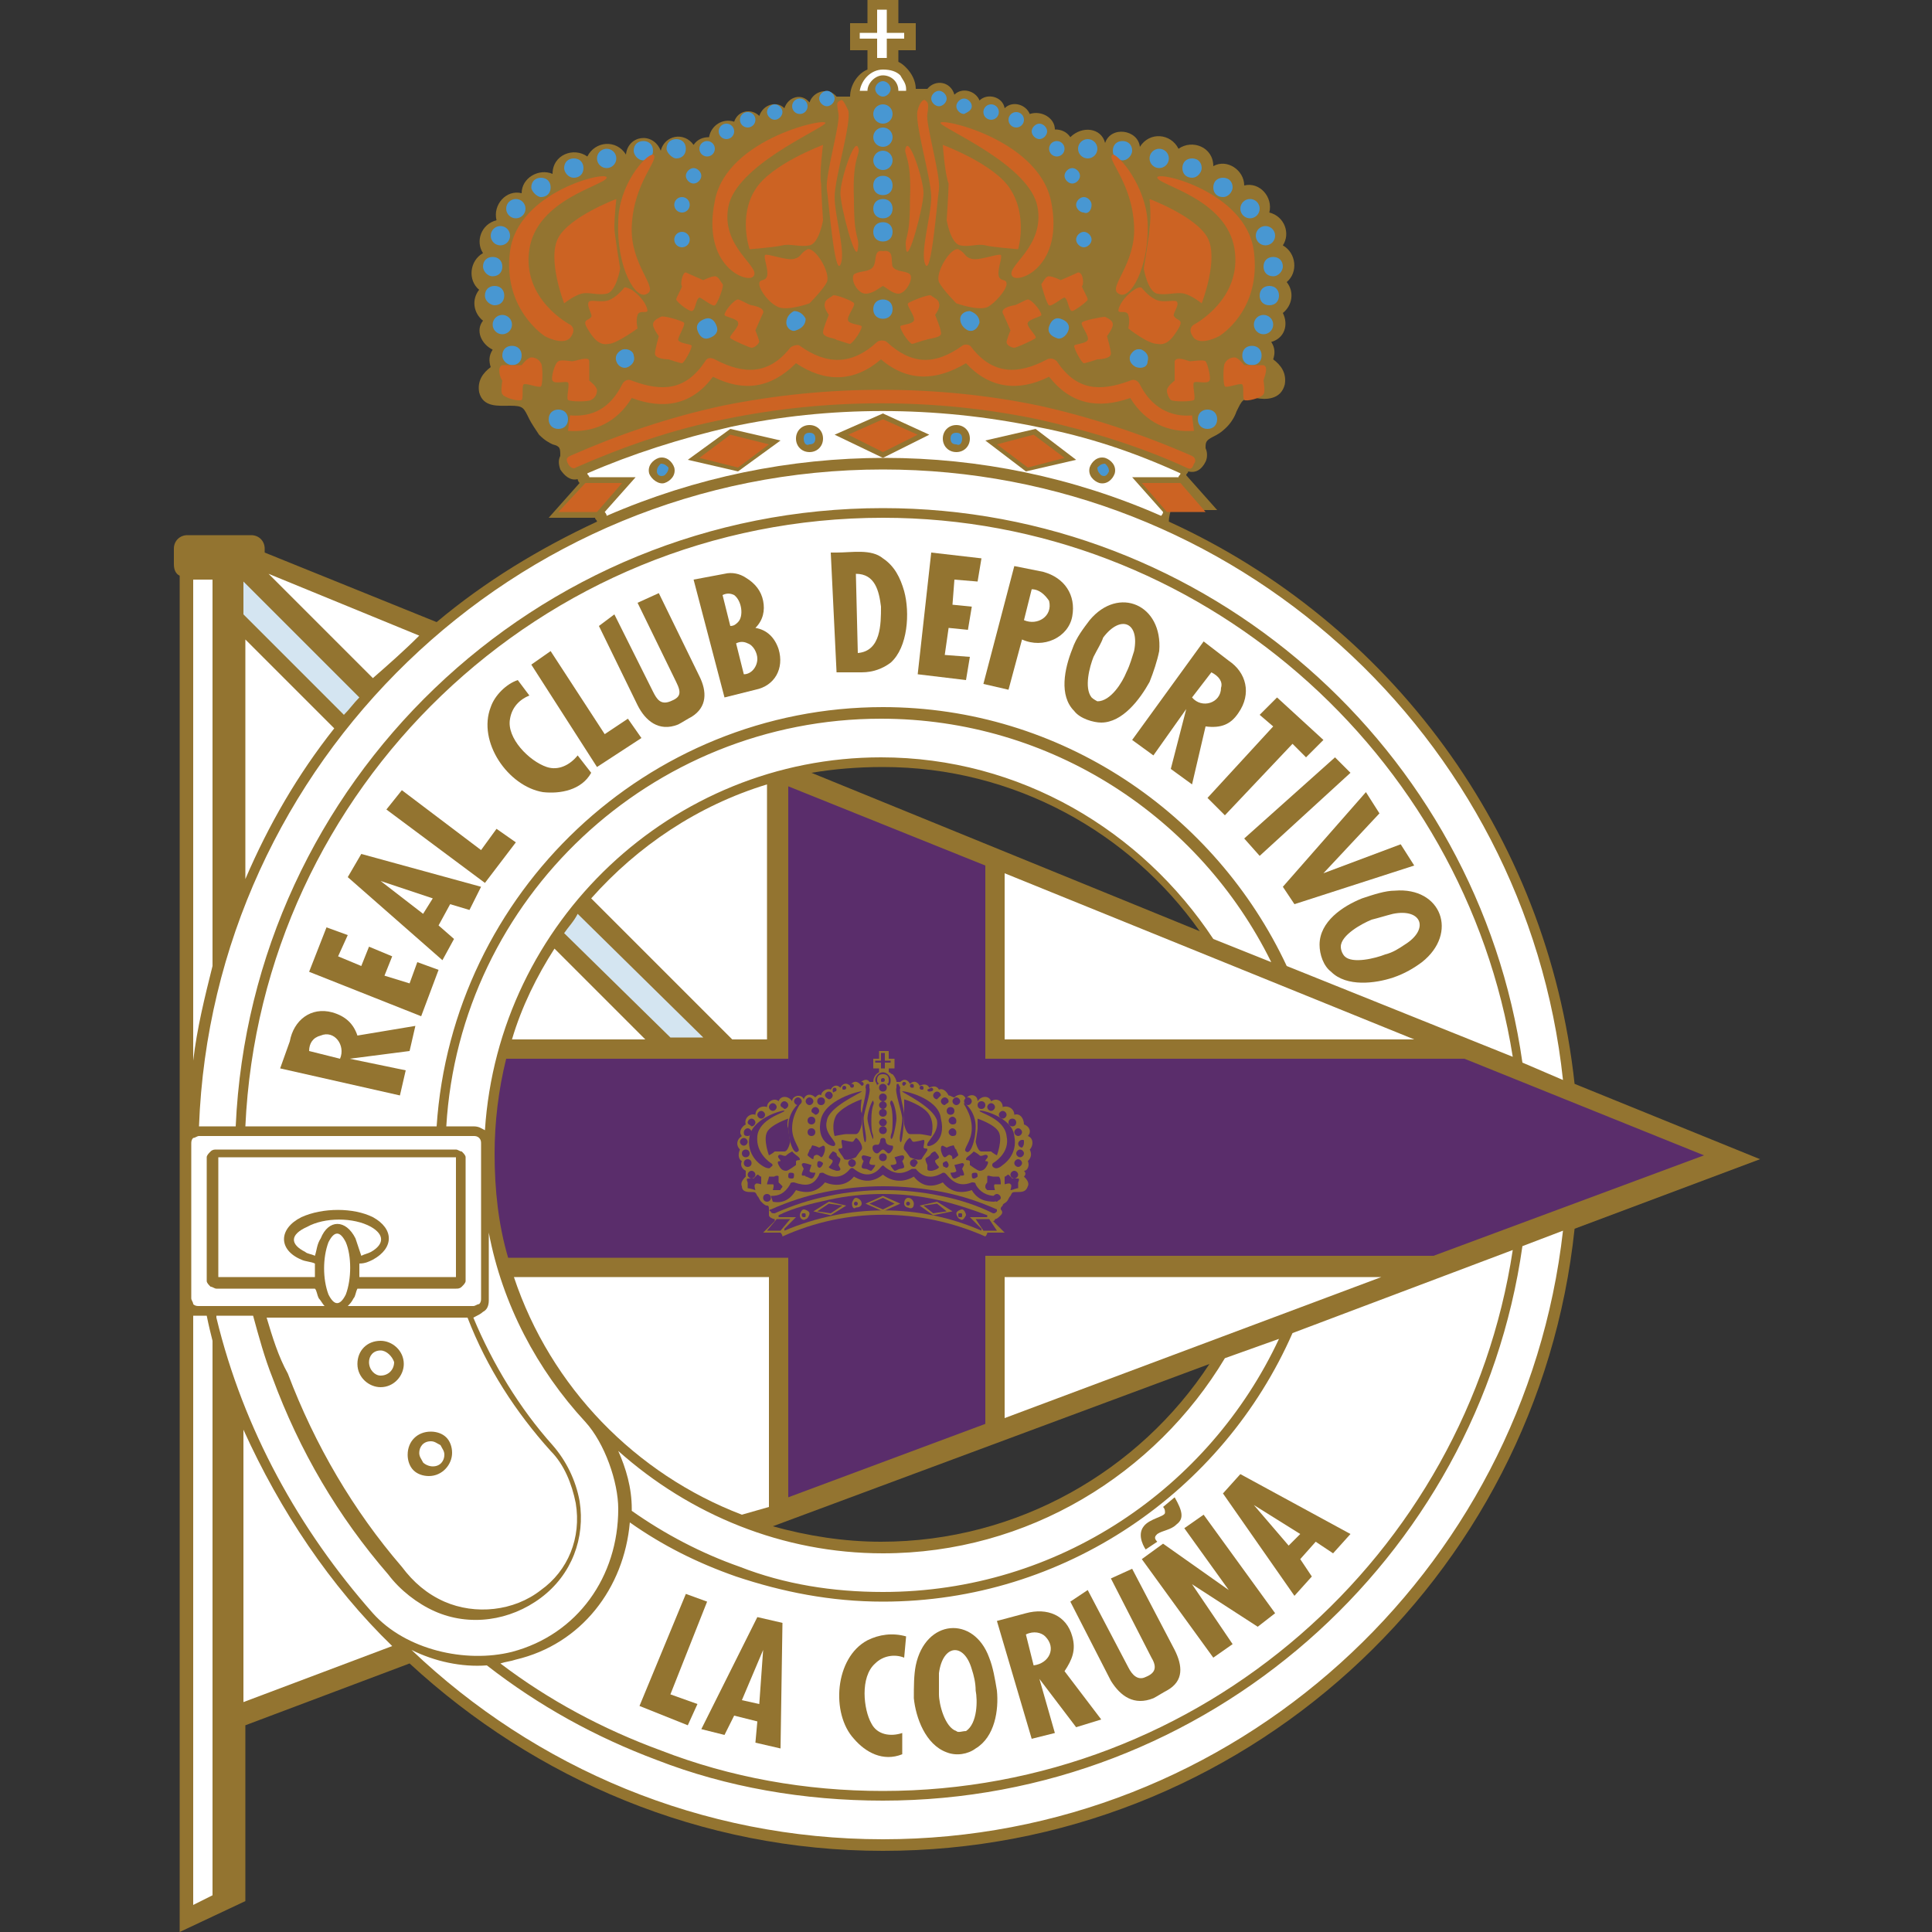 <?xml version="1.0" encoding="utf-8"?>
<!-- Generator: Adobe Illustrator 19.2.1, SVG Export Plug-In . SVG Version: 6.00 Build 0)  -->
<svg version="1.1" id="Capa_1" xmlns="http://www.w3.org/2000/svg" xmlns:xlink="http://www.w3.org/1999/xlink" x="0px" y="0px"
	 viewBox="0 0 100 100" style="enable-background:new 0 0 100 100;" xml:space="preserve">
<rect x="0" y="0" width="100" height="100" fill="#333333" stroke="none"/>
<style type="text/css">
	.st0{fill:#9C824A;stroke:#9C824A;stroke-width:0.793;stroke-miterlimit:282;}
	.st1{fill:#023474;stroke:#023474;stroke-width:0.793;stroke-miterlimit:282;}
	.st2{fill:#FFFFFF;stroke:#FFFFFF;stroke-width:0.793;stroke-miterlimit:282;}
	.st3{fill:#EF0107;stroke:#EF0107;stroke-width:0.793;stroke-miterlimit:282;}
	.st4{fill:#DB0007;stroke:#DB0007;stroke-width:0.793;stroke-miterlimit:282;}
	.st5{fill:#FFFFFF;}
	.st6{fill:#9C824A;}
	.st7{fill:#EF0107;stroke:#EF0107;stroke-width:0.311;stroke-miterlimit:282;}
	.st8{fill:#DB0007;stroke:#DB0007;stroke-width:0.311;stroke-miterlimit:282;}
	.st9{fill:#DB0007;}
	.st10{fill:#FFFFFF;stroke:#FFFFFF;stroke-width:0.311;stroke-miterlimit:282;}
	.st11{fill:#FFFFFF;stroke:#FFFFFF;stroke-width:0.554;stroke-miterlimit:3.864;}
	.st12{fill:#231F20;}
	.st13{fill:#00B6F1;}
	.st14{fill:#EF3E2E;}
	.st15{fill:#BBBDBF;}
	.st16{fill:#F0B83D;}
	.st17{fill:#001C58;}
	.st18{fill:#94BEE5;}
	.st19{fill:none;stroke:#7A003C;stroke-width:2.244;stroke-miterlimit:6;}
	.st20{fill:#7A003C;}
	.st21{fill:#FFE600;}
	.st22{fill:#DBA111;}
	.st23{fill:#034694;}
	.st24{fill:#D1D3D4;}
	.st25{fill:#ED1C24;}
	.st26{fill:#6A7AB5;}
	.st27{fill:none;}
	.st28{fill:#274488;}
	.st29{fill:#004798;stroke:#004798;stroke-width:9.375000e-02;}
	.st30{fill:#FFFFFF;stroke:#FFFFFF;stroke-width:9.375000e-02;}
	.st31{fill:#FABC00;stroke:#FABC00;stroke-width:9.375000e-02;}
	.st32{fill:#5299C6;}
	.st33{fill:#60223B;}
	.st34{fill:#F7C240;}
	.st35{fill:#292D6B;}
	.st36{fill:#1B458F;}
	.st37{fill:#C4122E;}
	.st38{fill:#27409B;}
	.st39{clip-path:url(#SVGID_2_);fill:#FFFFFF;}
	.st40{fill:#F4F4F4;}
	.st41{fill:#D3D2D2;}
	.st42{fill:#A7A5A6;}
	.st43{fill:#091453;}
	.st44{fill:none;stroke:#FFFFFF;stroke-width:6.63;}
	.st45{clip-path:url(#SVGID_4_);}
	.st46{fill:#724314;}
	.st47{fill:#240B08;}
	.st48{fill:#018B4B;}
	.st49{fill:#A6181D;}
	.st50{fill:#592D09;}
	.st51{fill:#FFCE65;}
	.st52{fill:#5CBFEB;}
	.st53{fill:none;stroke:#000000;stroke-width:10;}
	.st54{fill:none;stroke:#000000;}
	.st55{fill:#B2B2B2;}
	.st56{fill:none;stroke:#000000;stroke-width:0.3;}
	.st57{fill:#00A650;stroke:#000000;stroke-width:2;}
	.st58{fill:#241F20;stroke:#241F20;stroke-width:9.375000e-02;}
	.st59{fill:#FFF200;stroke:#FFF200;stroke-width:9.375000e-02;}
	.st60{fill:#A68A26;}
	.st61{fill:none;stroke:#A68A26;stroke-width:4.792100e-02;stroke-miterlimit:3.864;}
	.st62{fill:#211E1E;}
	.st63{fill:none;stroke:#211E1E;stroke-width:4.792100e-02;stroke-miterlimit:3.864;}
	.st64{fill:#EB172B;}
	.st65{fill:none;stroke:#EB172B;stroke-width:4.792100e-02;stroke-miterlimit:3.864;}
	.st66{fill:#A68A26;stroke:#A68A26;stroke-width:4.792100e-02;stroke-miterlimit:3.864;}
	.st67{fill:#D1BF7F;}
	.st68{fill:none;stroke:#D1BF7F;stroke-width:4.792100e-02;stroke-miterlimit:3.864;}
	.st69{fill:none;stroke:#FFFFFF;stroke-width:4.792100e-02;stroke-miterlimit:3.864;}
	.st70{fill:#EB172B;stroke:#EB172B;stroke-width:4.792100e-02;stroke-miterlimit:3.864;}
	.st71{fill:#ED2127;}
	.st72{fill:#FBEE23;}
	.st73{stroke:#000000;}
	.st74{fill:#CF1F44;}
	.st75{fill:#1B449C;}
	.st76{fill:#E03A3E;}
	.st77{fill:#2E6ABD;stroke:#2E6ABD;stroke-width:0.617;}
	.st78{fill:#FFFFFF;stroke:#FFFFFF;stroke-width:0.618;}
	.st79{fill:#ED1248;}
	.st80{fill:#2E6ABD;}
	.st81{fill:#FDE100;}
	.st82{fill:#CC0000;}
	.st83{fill:#211E1F;}
	.st84{fill:#ED1A3B;}
	.st85{fill:#00AEEF;}
	.st86{fill:#FFC40D;}
	.st87{fill:#22B24C;}
	.st88{fill:#FFC20E;}
	.st89{fill:#0A3F86;}
	.st90{fill:#005CA9;}
	.st91{fill:#0060A9;}
	.st92{fill:#E32219;}
	.st93{fill:#FFED00;}
	.st94{fill:#1D9053;}
	.st95{fill:#52A600;}
	.st96{fill:#EE2523;}
	.st97{fill:#F7D117;}
	.st98{fill:#171796;}
	.st99{fill:#009959;}
	.st100{fill:#D42E12;}
	.st101{fill:#703824;}
	.st102{fill:#E5254E;}
	.st103{fill:#8AC3EE;}
	.st104{fill:#B19221;}
	.st105{fill:#F5C03E;}
	.st106{fill:#FF1119;}
	.st107{fill:#1E6BC0;}
	.st108{fill:#B4742A;}
	.st109{fill:#371B02;}
	.st110{fill:url(#SVGID_5_);}
	.st111{fill:url(#SVGID_6_);}
	.st112{fill:url(#SVGID_7_);}
	.st113{fill:url(#SVGID_8_);}
	.st114{fill:url(#SVGID_9_);}
	.st115{fill:url(#SVGID_10_);}
	.st116{fill:url(#SVGID_11_);}
	.st117{fill:url(#SVGID_12_);}
	.st118{fill:url(#SVGID_13_);}
	.st119{fill:url(#SVGID_14_);}
	.st120{fill:#EB2626;}
	.st121{fill:#E9C32C;}
	.st122{fill:#D9D9D9;}
	.st123{fill:#009C5E;}
	.st124{fill:#1C75BC;}
	.st125{fill:#611D5C;}
	.st126{fill:#E2B900;}
	.st127{fill:#004B95;}
	.st128{fill:#A4234B;}
	.st129{fill:#DB2F36;}
	.st130{fill:#FFDF00;}
	.st131{fill:#23C1E0;}
	.st132{fill:#F1A92A;}
	.st133{fill:#167FB6;}
	.st134{fill:#FED75D;}
	.st135{fill:#378CBF;}
	.st136{fill:#3E9692;}
	.st137{fill:#E67F29;}
	.st138{fill:#D8B43C;}
	.st139{fill:#EF3B33;}
	.st140{fill:#24923D;}
	.st141{opacity:6.000001e-02;fill:#101010;enable-background:new    ;}
	.st142{fill:#00529F;}
	.st143{fill:#EE324E;}
	.st144{fill:#FEBE10;}
	.st145{fill:#143C8B;}
	.st146{fill:#FFE24A;}
	.st147{fill:#EC1D24;}
	.st148{fill:#E6A514;}
	.st149{fill:#FFDF1C;}
	.st150{fill:#EE3524;}
	.st151{fill:#B23428;}
	.st152{fill:#D18816;}
	.st153{fill:#0097D7;}
	.st154{fill:#ED1C23;}
	.st155{fill:#E30613;}
	.st156{fill:#FFE400;}
	.st157{fill:#C51A1B;}
	.st158{clip-path:url(#SVGID_17_);}
	.st159{clip-path:url(#SVGID_18_);fill:none;stroke:#000000;stroke-width:0.813;stroke-miterlimit:3.864;}
	.st160{fill:#0093D5;}
	.st161{fill:#004B9D;}
	.st162{fill:#FCC24F;}
	.st163{fill:#009545;}
	.st164{fill:#0072BB;}
	.st165{fill:#C4974E;}
	.st166{fill:url(#path1292_1_);}
	.st167{fill:#004996;}
	.st168{fill:#FFE667;}
	.st169{fill:none;stroke:#005187;stroke-width:0.153;stroke-miterlimit:3.864;}
	.st170{fill:#005187;}
	.st171{clip-path:url(#SVGID_20_);}
	.st172{clip-path:url(#SVGID_22_);fill:none;stroke:#000000;stroke-width:0.296;stroke-miterlimit:3.864;}
	.st173{clip-path:url(#SVGID_24_);fill:#FFE667;}
	.st174{clip-path:url(#SVGID_26_);fill:none;stroke:#000000;stroke-width:8.300000e-02;stroke-miterlimit:3.864;}
	.st175{fill:none;stroke:#000000;stroke-width:0.153;stroke-miterlimit:3.864;}
	.st176{clip-path:url(#SVGID_28_);fill:#E70005;}
	.st177{clip-path:url(#SVGID_30_);fill:none;stroke:#E70005;stroke-width:0.296;stroke-miterlimit:3.864;}
	.st178{clip-path:url(#SVGID_32_);fill:#E70005;}
	.st179{clip-path:url(#SVGID_34_);fill:none;stroke:#E70005;stroke-width:0.296;stroke-miterlimit:3.864;}
	.st180{clip-path:url(#SVGID_36_);fill:#E70005;}
	.st181{clip-path:url(#SVGID_38_);fill:none;stroke:#E70005;stroke-width:0.296;stroke-miterlimit:3.864;}
	.st182{clip-path:url(#SVGID_40_);fill:#E70005;}
	.st183{clip-path:url(#SVGID_42_);fill:none;stroke:#E70005;stroke-width:0.296;stroke-miterlimit:3.864;}
	.st184{fill:#E70005;}
	.st185{fill:none;stroke:#000000;stroke-width:0.141;stroke-miterlimit:3.864;}
	.st186{fill:#E2001A;}
	.st187{fill:#00276D;}
	.st188{fill:#C49308;}
	.st189{fill:#179D33;}
	.st190{fill:#999999;}
	.st191{fill:#FF0000;}
	.st192{fill:#E31837;}
	.st193{fill:#06357A;}
	.st194{fill:#B4053F;}
	.st195{fill:#DCA43E;}
	.st196{fill:#005CA5;}
	.st197{fill:#FAC400;}
	.st198{fill:#004083;}
	.st199{fill:#A95932;}
	.st200{fill:none;stroke:#000000;stroke-width:1.222;}
	.st201{fill:#E62627;}
	.st202{fill:#00458C;}
	.st203{fill:#E11B22;}
	.st204{fill:#00AB4E;}
	.st205{fill:#F47920;}
	.st206{fill:#C7C8CA;}
	.st207{fill:#E11515;}
	.st208{fill:#A4965F;}
	.st209{fill:#E51636;}
	.st210{fill:#EACC00;}
	.st211{fill:#4F846B;}
	.st212{fill:#E22227;}
	.st213{fill:#FAE700;}
	.st214{fill:url(#SVGID_43_);}
	.st215{fill:#666666;}
	.st216{fill:#FFF200;}
	.st217{fill:#00275D;}
	.st218{fill:#EF3E33;}
	.st219{fill:none;stroke:#00275D;stroke-width:2.632;}
	.st220{fill:#3F7652;}
	.st221{fill:#F1D261;}
	.st222{fill:#004D8F;}
	.st223{fill:#E7B137;stroke:#E7B137;stroke-miterlimit:10;}
	.st224{fill:#E7B137;}
	.st225{fill:#162577;}
	.st226{fill:#12692C;}
	.st227{fill:#D8141D;}
	.st228{fill:#AB830D;}
	.st229{fill:#0086CB;}
	.st230{fill:#001F42;}
	.st231{fill:#9A8F4A;}
	.st232{fill:#00559D;}
	.st233{fill:#FDDE00;}
	.st234{fill:#00924C;}
	.st235{fill:#233984;}
	.st236{fill:#FFD42E;}
	.st237{fill:#BA3733;}
	.st238{fill:#46714D;}
	.st239{fill:#221F1F;}
	.st240{fill:#00559E;}
	.st241{fill:#005C46;}
	.st242{fill:#FBC860;}
	.st243{fill:#D57C48;}
	.st244{fill:#040403;}
	.st245{fill:#4AB969;}
	.st246{fill:#8ED8F8;}
	.st247{fill:#FEC34E;}
	.st248{fill:#FFC95B;}
	.st249{fill:#00644C;}
	.st250{fill:#70B865;}
	.st251{fill:#CA6F44;}
	.st252{fill:#A8B8BE;}
	.st253{fill:#1C2C80;}
	.st254{fill:#E10321;}
	.st255{fill:none;stroke:#231F20;stroke-width:0.318;stroke-miterlimit:3.864;}
	.st256{fill:#D71920;}
	.st257{fill:#484749;}
	.st258{fill:#D9DBDC;}
	.st259{fill:#DF725A;}
	.st260{fill:#F2CABA;}
	.st261{fill:#E89C84;}
	.st262{fill:#264F99;}
	.st263{clip-path:url(#SVGID_45_);}
	.st264{fill:#161413;}
	.st265{fill:#ED1B26;}
	.st266{fill:#E60D2E;}
	.st267{fill:#FCD600;}
	.st268{fill:#004D91;}
	.st269{fill:#EAB412;}
	.st270{fill:#FDD31D;}
	.st271{fill:#EFB800;}
	.st272{fill:#FFF100;}
	.st273{fill:#ED3024;}
	.st274{fill:#00A398;}
	.st275{fill:#D00027;}
	.st276{fill:#FEF667;}
	.st277{fill:#FFE000;}
	.st278{opacity:0;fill:#FFFFFF;}
	.st279{fill:#937430;}
	.st280{fill:#5A2D6B;}
	.st281{fill:#D4E5F1;}
	.st282{fill:#4897D2;}
	.st283{fill:#CC6323;}
</style>
<g>
	<path class="st279" d="M60.5,27c11.4,5.2,19.6,16.1,21,29.1l9.6,3.9l-9.6,3.6c-1.9,18.1-17.2,32.2-35.8,32.2
		c-9.4,0-18-3.7-24.5-9.7l-8.5,3.2v9.1L9.3,100V29.8C9.1,29.7,9,29.5,9,29.2v-0.8c0-0.4,0.3-0.7,0.7-0.7H13c0.4,0,0.7,0.3,0.7,0.7
		v0.2l8.9,3.6c2.5-2.1,5.3-3.8,8.3-5.2c0-0.1-0.1-0.1-0.1-0.2l-2.4,0l1.6-1.8c-0.1-0.1-0.1-0.2-0.1-0.2c-0.4,0.1-0.7-0.2-0.9-0.5
		c-0.1-0.3-0.1-0.5,0-0.7c0-0.4,0-0.5-0.4-0.6c-0.2-0.1-0.4-0.2-0.7-0.5c-0.2-0.3-0.4-0.6-0.5-0.8c-0.3-0.6-0.3-0.7-1-0.7
		c-0.6,0-1.4,0.1-1.6-0.7c-0.1-0.6,0.2-1,0.6-1.3c-0.1-0.3-0.1-0.6,0.1-0.9c-0.6-0.3-0.9-1-0.5-1.5c-0.5-0.4-0.6-1.1-0.2-1.6
		c-0.6-0.5-0.5-1.5,0.2-1.9c-0.4-0.6-0.1-1.5,0.7-1.7c-0.2-0.8,0.5-1.6,1.3-1.4c0-0.8,0.9-1.3,1.6-1c0-1,1.1-1.4,1.8-0.9
		c0.4-0.8,1.5-0.9,2-0.1c0.1-1,1.4-1.2,1.8-0.2c0.2-0.8,1.2-1,1.7-0.3c0.2-0.3,0.5-0.4,0.8-0.4c0.1-0.6,0.7-1,1.3-0.8
		c0.2-0.6,0.9-0.7,1.3-0.3c0.2-0.6,0.9-0.8,1.3-0.4c0.2-0.6,0.9-0.8,1.3-0.3c0.2-0.6,1-0.8,1.4-0.3H44c0-0.6,0.4-1.2,0.9-1.4V2.6H44
		V1.2h0.9V0h1.6v1.2h0.9v1.4h-0.9v0.6c0.2,0.1,0.3,0.2,0.4,0.3c0.3,0.3,0.5,0.7,0.5,1.1H48c0.4-0.5,1.2-0.4,1.4,0.3
		c0.4-0.4,1.1-0.2,1.3,0.3c0.4-0.4,1.2-0.2,1.3,0.4c0.4-0.4,1.1-0.2,1.3,0.3c0.6-0.2,1.3,0.2,1.3,0.8c0.3,0,0.6,0.1,0.8,0.4
		C56,6.5,57,6.6,57.2,7.4c0.3-0.9,1.7-0.7,1.8,0.2c0.5-0.8,1.6-0.7,2,0.1c0.7-0.5,1.8-0.1,1.8,0.9c0.7-0.4,1.6,0.2,1.6,1
		c0.8-0.2,1.5,0.6,1.3,1.4c0.8,0.2,1.1,1.1,0.7,1.7c0.7,0.4,0.8,1.4,0.2,1.9c0.4,0.5,0.3,1.2-0.2,1.6c0.3,0.6,0.1,1.3-0.6,1.5
		c0.2,0.3,0.2,0.6,0.1,0.9c0.4,0.3,0.7,0.7,0.6,1.3c-0.2,0.8-1,0.8-1.5,0.7c-0.7,0-0.7,0.1-1,0.7c-0.1,0.3-0.3,0.6-0.5,0.8
		c-0.3,0.3-0.5,0.4-0.7,0.5c-0.4,0.2-0.4,0.3-0.4,0.6c0.1,0.2,0.1,0.5,0,0.7c-0.2,0.4-0.5,0.6-0.9,0.5c0,0.1-0.1,0.1-0.1,0.2
		l1.6,1.8l-2.4,0C60.5,26.8,60.5,26.9,60.5,27L60.5,27z M42,40l20.1,8.2c-3.6-5.1-9.6-8.5-16.4-8.5C44.4,39.7,43.2,39.8,42,40L42,40
		z M62.6,70.6L40,79c1.8,0.5,3.7,0.8,5.6,0.8C52.7,79.8,59,76.1,62.6,70.6z"/>
	<path class="st5" d="M45.7,24.3c-19.1,0-34.7,15.2-35.4,34c0,0,0,0,0,0h1.9c0.8-17.8,15.5-32,33.5-32c16.8,0,30.8,12.5,33.1,28.7
		l2.1,0.9C79,38.1,63.9,24.3,45.7,24.3L45.7,24.3z M11.2,68.2c1.4,5.8,4.3,11,8.1,15.3c1.7,1.9,4.8,2.6,7.2,2
		c3.4-0.9,5.5-3.9,5.5-7.4c0-1.4-0.7-3.4-1.7-4.5c-2.5-2.7-4.3-6.1-5-9.8v3.5c0,0.3-0.1,0.5-0.3,0.6c-0.1,0.1-0.3,0.2-0.5,0.3
		c1,2.4,2.4,4.7,4.1,6.6c0.7,0.8,1.2,1.8,1.4,2.9c0.3,1.9-0.4,3.8-2,5c-1.6,1.2-3.7,1.5-5.5,0.7c-0.9-0.4-1.8-1.1-2.4-1.9
		c-2.6-3-4.6-6.4-6-10.2c-0.4-1-0.7-2.1-1-3.2H11.2L11.2,68.2z M25.1,58.5c-0.2-0.1-0.3-0.2-0.6-0.2h-1.4
		c0.7-11.8,10.6-21.1,22.5-21.1c8.8,0,16.5,5.1,20.2,12.6l-3-1.2c-3.7-5.6-10-9.4-17.2-9.4C34.8,39.2,25.8,47.7,25.1,58.5L25.1,58.5
		z M63.4,70.3l2.8-1c-3.6,7.7-11.4,13.1-20.5,13.1c-2.6,0-5.1-0.4-7.4-1.3c-2-0.7-3.9-1.7-5.6-2.9c0,0,0-0.1,0-0.1
		c0-1.1-0.3-2.1-0.7-3c3.7,3.3,8.5,5.3,13.7,5.3C53.2,80.4,59.8,76.3,63.4,70.3L63.4,70.3z M78.8,64.5l2.1-0.8
		c-2,17.7-17,31.5-35.2,31.5c-9.4,0-18-3.7-24.4-9.8c1.2,0.6,2.6,0.9,3.9,0.8c2.7,2.1,5.6,3.7,8.8,4.9c3.6,1.4,7.6,2.1,11.7,2.1
		C62.5,93.2,76.5,80.7,78.8,64.5L78.8,64.5z M32.6,78.8c1.7,1.2,3.5,2.1,5.5,2.8c2.4,0.8,4.9,1.3,7.6,1.3c9.4,0,17.6-5.7,21.2-13.9
		l11.4-4.3c-2.4,15.8-16.1,28-32.6,28c-4,0-7.9-0.7-11.5-2.1c-3-1.1-5.8-2.6-8.3-4.5c0.3-0.1,0.5-0.1,0.8-0.2
		C30.1,85.1,32.3,82.2,32.6,78.8L32.6,78.8z M78.3,54.7L66.6,50c-3.7-7.9-11.7-13.4-20.9-13.4c-12.2,0-22.3,9.6-23.1,21.7h-9.9
		C13.5,40.8,28,26.8,45.7,26.8C62.1,26.8,75.8,39,78.3,54.7L78.3,54.7z M13.8,68.2h10.4c1,2.6,2.5,4.9,4.3,6.9
		c0.7,0.7,1.1,1.7,1.3,2.7c0.3,1.8-0.4,3.5-1.8,4.5c-1.4,1.1-3.4,1.3-5,0.6c-0.9-0.4-1.6-1-2.2-1.8c-2.5-2.9-4.5-6.3-5.9-10
		C14.4,70.2,14.1,69.2,13.8,68.2z"/>
	<polygon class="st279" points="36.6,82.9 34.7,87.7 36.1,88.2 35.6,89.3 33.1,88.3 35.5,82.5 	"/>
	<path class="st279" d="M40.5,84l-0.1,6.5l-1.3-0.3l0.1-1.1L38,88.8l-0.5,1l-1.2-0.3l2.9-5.8L40.5,84L40.5,84z M39.3,88.2l0.2-2.8
		L38.4,88L39.3,88.2z"/>
	<path class="st279" d="M46.8,85.8c-0.5-0.2-1.1-0.1-1.5,0.3c-0.8,0.7-0.6,2.4-0.2,3.1c0.3,0.6,1,0.7,1.6,0.5l0,1.1
		c-1,0.4-1.9-0.1-2.5-0.8c-1.2-1.3-1-4.2,0.7-5.1c0.6-0.3,1.3-0.4,2-0.2L46.8,85.8z"/>
	<path class="st279" d="M53.1,83.5c1.1-0.3,2.1,0.1,2.4,1.2c0.2,0.7,0,1.2-0.4,1.8L57,89l-1.3,0.4l-1.9-2.5l0.8,2.8L53.4,90
		l-1.8-6.1L53.1,83.5L53.1,83.5z M53.1,84.6l0.4,1.6c0.8-0.1,1.2-0.9,0.6-1.5C53.9,84.5,53.5,84.4,53.1,84.6z"/>
	<path class="st279" d="M56.3,82.3l2.1,4c0.2,0.4,0.5,0.7,0.9,0.5c0.5-0.2,0.6-0.5,0.3-1l-2.1-4.1l1.1-0.5l2.2,4.2
		c0.4,0.8,0.5,1.6-0.4,2.1c-0.2,0.1-0.5,0.3-0.7,0.4c-1,0.4-1.7-0.1-2.2-0.9l-2.1-4.1L56.3,82.3z"/>
	<path class="st279" d="M59.3,80.2c0,0-0.5-0.7-0.1-1.2c0.3-0.4,1.1-0.5,1.1-0.7c0-0.1,0-0.2-0.1-0.3l0.6-0.5
		c0.4,0.7,0.5,1.1,0.1,1.4c-0.3,0.3-0.7,0.3-1,0.5c-0.1,0.1-0.2,0.2,0,0.4L59.3,80.2z"/>
	<polygon class="st279" points="60.2,79.9 63.6,82.3 61.3,79.1 62.3,78.4 66,83.5 65.1,84.2 61.7,82 63.8,85.1 62.8,85.8 59.1,80.7 
			"/>
	<path class="st279" d="M64.2,76.3l5.7,3.1l-0.9,1l-0.9-0.6l-0.8,0.9l0.6,0.9L67,82.6l-3.7-5.3L64.2,76.3L64.2,76.3z M67.3,79.4
		l-2.4-1.5l1.8,2.1L67.3,79.4z"/>
	<path class="st279" d="M47.4,86.2c-0.1,0.5-0.1,1.1-0.1,1.7c0.1,1,0.6,2.4,1.7,2.8c0.5,0.2,1.1,0.1,1.5-0.2c1-0.6,1.2-2,1.1-3
		c-0.1-0.6-0.2-1.2-0.4-1.7C50.4,83.6,47.9,83.8,47.4,86.2L47.4,86.2z M49.5,89.6c-0.6-0.2-0.9-1.4-0.9-1.9c0-0.4,0-0.8,0-1.1
		c0.2-1.5,1.3-1.6,1.7-0.2c0.1,0.3,0.2,0.7,0.2,1.1c0.1,0.5,0.1,1.7-0.5,2.1C49.8,89.6,49.6,89.7,49.5,89.6z"/>
	<polygon class="st279" points="16,50.3 16.9,48 18,48.4 17.5,49.5 18.7,50 19.1,49 20.3,49.5 19.9,50.5 21.2,50.9 21.6,49.8 
		22.7,50.2 21.8,52.6 	"/>
	<path class="st279" d="M18.7,44.2l6.2,1.7l-0.6,1.2l-1-0.3l-0.6,1.1l0.8,0.7l-0.6,1.1L18,45.4L18.7,44.2L18.7,44.2z M22.4,46.5
		l-2.7-0.9l2.2,1.7L22.4,46.5z"/>
	<polygon class="st279" points="20.8,40.9 24.9,44 25.7,42.9 26.7,43.6 25.1,45.7 20,41.9 	"/>
	<polygon class="st279" points="28.5,33.7 31.3,38 32.5,37.2 33.2,38.2 30.9,39.7 27.5,34.4 	"/>
	<path class="st279" d="M37.5,29.7c0.4-0.1,0.8,0,1.1,0.2c0.5,0.3,0.8,0.7,0.9,1.2c0.1,0.5,0,1-0.4,1.4c0.6,0.1,1,0.5,1.2,1.1
		c0.3,1-0.2,1.9-1.2,2.1l-1.6,0.4l-1.6-6.1L37.5,29.7L37.5,29.7z M38.5,34.9c0.4,0,0.7-0.4,0.7-0.8c0-0.3-0.2-0.7-0.5-0.8
		c-0.2-0.1-0.4-0.1-0.6,0L38.5,34.9L38.5,34.9z M37.8,32.4c0.2,0,0.3-0.1,0.4-0.2c0.3-0.3,0.2-1.1-0.2-1.4c-0.2-0.1-0.4-0.1-0.6,0
		L37.8,32.4z"/>
	<path class="st279" d="M43,28.6c0.1,0,0.2,0,0.3,0c0.8,0,1.8-0.2,2.4,0.3c0.6,0.4,0.9,1,1.1,1.7c0.3,1.1,0.2,2.9-0.7,3.7
		c-0.4,0.3-0.9,0.5-1.5,0.5l-1.3,0L43,28.6L43,28.6z M44.4,33.8c1.2-0.1,1.2-1.5,1.2-2.4c-0.1-0.8-0.3-1.7-1.3-1.7L44.4,33.8z"/>
	<polygon class="st279" points="48.2,28.6 50.8,28.9 50.6,30.1 49.4,30 49.3,31.3 50.3,31.4 50.1,32.6 49.1,32.5 48.9,33.9 50.2,34 
		50,35.2 47.5,34.9 	"/>
	<polygon class="st279" points="68.5,38.3 67.6,39.2 66.9,38.5 63.4,42.2 62.5,41.3 65.9,37.6 65.2,37 66.1,36.1 	"/>
	<polygon class="st279" points="69.9,40 65.2,44.3 64.4,43.4 69.1,39.2 	"/>
	<polygon class="st279" points="71.4,42.1 68.5,45.2 72.5,43.7 73.2,44.8 67,46.8 66.4,45.9 70.7,41 	"/>
	<path class="st279" d="M72.2,46.1c-0.5,0-1.1,0.2-1.7,0.4c-1,0.4-2.2,1.2-2.2,2.4c0,0.5,0.2,1.1,0.6,1.4c0.8,0.8,2.3,0.6,3.2,0.3
		c0.6-0.2,1.1-0.5,1.5-0.8C75.5,48.3,74.6,45.9,72.2,46.1L72.2,46.1z M69.4,49c0-0.6,1.1-1.2,1.6-1.4c0.4-0.1,0.7-0.2,1.1-0.3
		c1.5-0.3,1.9,0.8,0.6,1.6c-0.3,0.2-0.6,0.4-1,0.5c-0.5,0.2-1.7,0.5-2.1,0.1C69.5,49.4,69.4,49.2,69.4,49z"/>
	<path class="st279" d="M27.4,36c-0.5,0.2-0.9,0.6-1,1.2c-0.2,1,1,2.2,1.9,2.5c0.6,0.2,1.2-0.1,1.6-0.6l0.7,0.9
		c-0.5,0.9-1.6,1.1-2.5,1c-1.8-0.3-3.4-2.6-2.7-4.4c0.2-0.6,0.8-1.2,1.4-1.4L27.4,36z"/>
	<path class="st279" d="M15,53.9c0.2-1.1,1.1-1.8,2.2-1.5c0.7,0.2,1.1,0.6,1.3,1.2l3-0.5l-0.3,1.3l-3.1,0.4l2.9,0.6l-0.3,1.3
		l-6.2-1.4L15,53.9L15,53.9z M16,54.4l1.6,0.4c0.3-0.7-0.3-1.5-1-1.2C16.2,53.7,16,54,16,54.4z"/>
	<path class="st279" d="M31.8,31.8l2,4c0.2,0.4,0.4,0.7,0.9,0.5c0.5-0.2,0.6-0.4,0.3-1l-2-4.1l1.1-0.5l2.1,4.3
		c0.4,0.8,0.4,1.6-0.4,2.1c-0.2,0.1-0.5,0.3-0.7,0.4c-1,0.4-1.7-0.2-2.1-1l-2-4.1L31.8,31.8z"/>
	<path class="st279" d="M54,29.6c1.1,0.3,1.7,1.2,1.5,2.3c-0.2,1.1-1.5,1.7-2.6,1.2l-0.7,2.6l-1.3-0.3l1.6-6.1L54,29.6L54,29.6z
		 M53.4,30.5L53,32.1c0.7,0.3,1.5-0.2,1.3-1C54.1,30.8,53.8,30.5,53.4,30.5z"/>
	<path class="st279" d="M56.4,32.1c-0.3,0.4-0.7,0.9-0.9,1.5c-0.4,1-0.7,2.4,0.1,3.2c0.3,0.4,1,0.6,1.4,0.6c1.1,0,2-1.2,2.5-2.1
		c0.2-0.5,0.4-1.1,0.5-1.6C60.2,31.3,57.9,30.3,56.4,32.1L56.4,32.1z M56.5,36.1c-0.4-0.5-0.1-1.6,0.1-2.1c0.2-0.4,0.4-0.7,0.5-1
		c0.9-1.2,1.9-0.8,1.6,0.7c-0.1,0.3-0.2,0.7-0.4,1.1c-0.2,0.5-0.8,1.5-1.5,1.5C56.8,36.3,56.6,36.2,56.5,36.1z"/>
	<path class="st279" d="M63.6,34.2c0.9,0.6,1.2,1.7,0.5,2.7c-0.4,0.6-0.9,0.8-1.7,0.7l-0.7,3l-1.1-0.8l0.8-3.1l-1.7,2.4l-1.1-0.8
		l3.7-5.1L63.6,34.2L63.6,34.2z M62.7,34.8l-1,1.3c0.5,0.6,1.5,0.3,1.5-0.5C63.3,35.3,63.1,35,62.7,34.8z"/>
	<path class="st5" d="M17,67c0.3,0.6,0.6,0.6,0.9,0c0.3-0.8,0.3-2,0-2.7c-0.3-0.6-0.6-0.6-0.9,0C16.7,65.1,16.7,66.2,17,67z"/>
	<path class="st5" d="M15.8,64.8c0.1,0.1,0.3,0.1,0.5,0.2c0.1-0.3,0.1-0.6,0.3-0.9c0.4-1,1.3-1,1.8,0c0.1,0.3,0.2,0.6,0.3,0.9
		c0.2-0.1,0.3-0.1,0.5-0.2c0.7-0.4,0.7-0.9,0-1.3c-0.9-0.5-2.4-0.5-3.3,0C15,63.9,15,64.4,15.8,64.8z"/>
	<path class="st5" d="M18.5,66.7c-0.1,0.2-0.1,0.4-0.2,0.5c-0.1,0.2-0.2,0.3-0.3,0.4h6.5c0.1,0,0.2-0.1,0.3-0.1
		c0.1-0.1,0.1-0.2,0.1-0.3v-8c0-0.1,0-0.2-0.1-0.3c-0.1-0.1-0.2-0.1-0.3-0.1H10.3c-0.1,0-0.2,0.1-0.3,0.1c-0.1,0.1-0.1,0.2-0.1,0.3
		v8c0,0.1,0.1,0.2,0.1,0.3c0.1,0.1,0.2,0.1,0.3,0.1h6.5c-0.1-0.1-0.2-0.3-0.3-0.4c-0.1-0.2-0.1-0.4-0.2-0.5h-5.1
		c-0.1,0-0.2-0.1-0.3-0.1l0,0c-0.1-0.1-0.2-0.2-0.2-0.3v-6.4c0-0.1,0.1-0.2,0.2-0.3c0.1-0.1,0.2-0.1,0.3-0.1h12.4
		c0.1,0,0.2,0.1,0.3,0.1l0,0c0.1,0.1,0.2,0.2,0.2,0.3v6.4c0,0.1-0.1,0.2-0.2,0.3l0,0c-0.1,0.1-0.2,0.1-0.3,0.1H18.5z"/>
	<path class="st280" d="M26.2,54.8h14.6V40.7L51,44.8v10h24.8l12.4,5l-14,5.2H51v8.7l-10.2,3.8V65.1H26.3c-0.5-1.7-0.7-3.5-0.7-5.4
		C25.6,58.1,25.8,56.4,26.2,54.8z"/>
	<path class="st5" d="M15.6,63c1.1-0.5,2.7-0.5,3.7,0c1.1,0.6,1.1,1.6,0,2.2c-0.2,0.1-0.4,0.2-0.7,0.2c0,0.2,0,0.4,0,0.7h5v-6.2
		H11.3v6.2h5c0-0.2,0-0.4,0-0.7c-0.2-0.1-0.5-0.1-0.7-0.2C14.4,64.7,14.4,63.6,15.6,63z"/>
	<path class="st281" d="M12.6,31.8l5.2,5.2c0.3-0.3,0.5-0.6,0.8-0.9l-6-6V31.8L12.6,31.8z M29.2,48.3l5.5,5.4h1.7l-6.5-6.4
		C29.7,47.7,29.4,48,29.2,48.3z"/>
	<path class="st5" d="M10,30h1v20c-0.4,1.6-0.8,3.2-1,4.9V30L10,30z M11,69.4v28.7l-1,0.5V68.1c0.1,0,0.2,0,0.3,0h0.4
		C10.8,68.6,10.9,69,11,69.4z"/>
	<path class="st5" d="M53.7,22.1c2.6,0.5,5,1.3,7.4,2.4c0,0.1-0.1,0.1-0.1,0.2l-2.4,0l1.6,1.8c0,0.1-0.1,0.2-0.1,0.2
		c-9.1-4-19.5-4-28.7,0c0-0.1-0.1-0.2-0.1-0.2l1.6-1.8l-2.4,0c0-0.1-0.1-0.1-0.1-0.2c2.3-1,4.8-1.8,7.4-2.4
		C42.9,21,48.4,21,53.7,22.1z"/>
	<path class="st282" d="M45.2,12c0-0.3,0.2-0.5,0.5-0.5c0.3,0,0.5,0.2,0.5,0.5c0,0.3-0.2,0.5-0.5,0.5C45.4,12.5,45.2,12.3,45.2,12z"
		/>
	<path class="st282" d="M45.2,10.8c0-0.3,0.2-0.5,0.5-0.5c0.3,0,0.5,0.2,0.5,0.5c0,0.3-0.2,0.5-0.5,0.5
		C45.4,11.3,45.2,11.1,45.2,10.8z"/>
	<path class="st282" d="M45.2,9.6c0-0.3,0.2-0.5,0.5-0.5c0.3,0,0.5,0.2,0.5,0.5c0,0.3-0.2,0.5-0.5,0.5C45.4,10.1,45.2,9.9,45.2,9.6z
		"/>
	<ellipse class="st282" cx="45.7" cy="8.3" rx="0.5" ry="0.5"/>
	<ellipse class="st282" cx="45.7" cy="7.1" rx="0.5" ry="0.5"/>
	<path class="st282" d="M45.3,4.6c0-0.2,0.2-0.4,0.4-0.4c0.2,0,0.4,0.2,0.4,0.4c0,0.2-0.2,0.4-0.4,0.4C45.5,5,45.3,4.8,45.3,4.6z"/>
	<ellipse class="st282" cx="45.7" cy="5.9" rx="0.5" ry="0.5"/>
	<path class="st283" d="M45.7,14.8c-0.2,0.1-0.5,0.4-0.9,0.4c-0.4,0-0.8-0.7-0.6-1c0.3-0.2,0.8-0.1,1-0.4c0.2-0.3,0-0.9,0.5-0.8
		c0.6-0.1,0.4,0.5,0.5,0.8c0.2,0.3,0.7,0.2,0.9,0.4c0.2,0.2-0.2,1-0.6,1C46.2,15.2,45.9,14.9,45.7,14.8z"/>
	<path class="st279" d="M41.2,22.7c0-0.4,0.3-0.7,0.7-0.7c0.4,0,0.7,0.3,0.7,0.7c0,0.4-0.3,0.7-0.7,0.7
		C41.5,23.4,41.2,23.1,41.2,22.7z"/>
	<path class="st282" d="M41.6,22.7c0-0.2,0.1-0.3,0.3-0.3c0.2,0,0.3,0.1,0.3,0.3c0,0.2-0.1,0.3-0.3,0.3
		C41.7,23.1,41.6,22.9,41.6,22.7z"/>
	<polygon class="st279" points="43.2,22.5 45.7,21.4 48.1,22.5 45.7,23.7 	"/>
	<polygon class="st283" points="43.9,22.5 45.7,23.4 47.5,22.5 45.7,21.7 	"/>
	<polygon class="st279" points="35.6,23.8 37.8,22.2 40.4,22.8 38.2,24.4 	"/>
	<polygon class="st283" points="36.2,23.7 38.2,24.2 39.8,23 37.8,22.5 	"/>
	<polygon class="st283" points="28.9,26.5 30.9,26.5 32.2,25 30.3,25 	"/>
	<path class="st279" d="M33.6,24.5c-0.1-0.4,0.2-0.7,0.5-0.8c0.4-0.1,0.7,0.2,0.8,0.5c0.1,0.4-0.2,0.7-0.5,0.8
		C34.1,25.1,33.7,24.8,33.6,24.5z"/>
	<path class="st282" d="M34,24.4c0-0.2,0.1-0.3,0.2-0.4c0.2,0,0.3,0.1,0.4,0.2c0,0.2-0.1,0.3-0.2,0.4C34.2,24.7,34,24.6,34,24.4z"/>
	<path class="st279" d="M50.2,22.7c0-0.4-0.3-0.7-0.7-0.7c-0.4,0-0.7,0.3-0.7,0.7c0,0.4,0.3,0.7,0.7,0.7
		C49.9,23.4,50.2,23.1,50.2,22.7z"/>
	<path class="st282" d="M49.8,22.7c0-0.2-0.1-0.3-0.3-0.3c-0.2,0-0.3,0.1-0.3,0.3c0,0.2,0.1,0.3,0.3,0.3
		C49.7,23.1,49.8,22.9,49.8,22.7z"/>
	<polygon class="st279" points="55.7,23.8 53.6,22.2 51,22.8 53.1,24.4 	"/>
	<polygon class="st283" points="55.1,23.7 53.2,24.2 51.6,23 53.5,22.5 	"/>
	<polygon class="st283" points="62.4,26.5 60.4,26.5 59.1,25 61.1,25 	"/>
	<path class="st279" d="M57.7,24.5c0.1-0.4-0.2-0.7-0.5-0.8c-0.4-0.1-0.7,0.2-0.8,0.5c-0.1,0.4,0.2,0.7,0.5,0.8
		C57.3,25.1,57.6,24.8,57.7,24.5z"/>
	<path class="st282" d="M57.4,24.4c0-0.2-0.1-0.3-0.2-0.4c-0.2,0-0.3,0.1-0.4,0.2c0,0.2,0.1,0.3,0.2,0.4
		C57.2,24.7,57.3,24.6,57.4,24.4z"/>
	<path class="st282" d="M45.2,16c0-0.3,0.2-0.5,0.5-0.5c0.3,0,0.5,0.2,0.5,0.5c0,0.3-0.2,0.5-0.5,0.5C45.4,16.5,45.2,16.3,45.2,16z"
		/>
	<path class="st282" d="M25.1,15.3c0-0.3,0.2-0.5,0.5-0.5c0.3,0,0.5,0.2,0.5,0.5c0,0.3-0.2,0.5-0.5,0.5
		C25.4,15.8,25.1,15.6,25.1,15.3z"/>
	<path class="st282" d="M25,13.8c0-0.3,0.2-0.5,0.5-0.5c0.3,0,0.5,0.2,0.5,0.5c0,0.3-0.2,0.5-0.5,0.5C25.2,14.3,25,14,25,13.8z"/>
	<ellipse class="st282" cx="25.9" cy="12.2" rx="0.5" ry="0.5"/>
	<ellipse class="st282" cx="26.7" cy="10.8" rx="0.5" ry="0.5"/>
	<path class="st282" d="M27.5,9.7c0-0.3,0.2-0.5,0.5-0.5c0.3,0,0.5,0.2,0.5,0.5c0,0.3-0.2,0.5-0.5,0.5C27.8,10.2,27.5,9.9,27.5,9.7z
		"/>
	<path class="st282" d="M29.2,8.7c0-0.3,0.2-0.5,0.5-0.5c0.3,0,0.5,0.2,0.5,0.5c0,0.3-0.2,0.5-0.5,0.5C29.4,9.2,29.2,8.9,29.2,8.7z"
		/>
	<ellipse class="st282" cx="31.4" cy="8.2" rx="0.5" ry="0.5"/>
	<path class="st282" d="M35.5,9.1c0-0.2,0.2-0.4,0.4-0.4c0.2,0,0.4,0.2,0.4,0.4c0,0.2-0.2,0.4-0.4,0.4C35.7,9.5,35.5,9.3,35.5,9.1z"
		/>
	<circle class="st282" cx="35.3" cy="10.6" r="0.4"/>
	<circle class="st282" cx="35.3" cy="12.4" r="0.4"/>
	<path class="st282" d="M26,18.4c0-0.3,0.2-0.5,0.5-0.5c0.3,0,0.5,0.2,0.5,0.5c0,0.3-0.2,0.5-0.5,0.5C26.3,18.9,26,18.7,26,18.4z"/>
	<path class="st282" d="M42.4,5.1c0-0.2,0.2-0.4,0.4-0.4c0.2,0,0.4,0.2,0.4,0.4c0,0.2-0.2,0.4-0.4,0.4C42.6,5.5,42.4,5.3,42.4,5.1z"
		/>
	<circle class="st282" cx="37.6" cy="6.8" r="0.4"/>
	<path class="st282" d="M39.7,5.8c0-0.2,0.2-0.4,0.4-0.4c0.2,0,0.4,0.2,0.4,0.4c0,0.2-0.2,0.4-0.4,0.4C39.9,6.2,39.7,6,39.7,5.8z"/>
	<circle class="st282" cx="41.4" cy="5.5" r="0.4"/>
	<path class="st282" d="M32.8,7.8c0-0.3,0.2-0.5,0.5-0.5c0.3,0,0.5,0.2,0.5,0.5c0,0.3-0.2,0.5-0.5,0.5C33,8.3,32.8,8,32.8,7.8z"/>
	<path class="st282" d="M34.5,7.7c0-0.3,0.2-0.5,0.5-0.5c0.3,0,0.5,0.2,0.5,0.5c0,0.3-0.2,0.5-0.5,0.5C34.8,8.2,34.5,7.9,34.5,7.7z"
		/>
	<circle class="st282" cx="38.7" cy="6.2" r="0.4"/>
	<path class="st283" d="M42.6,17.2c0-0.2,0.3-0.9,0.3-0.9s-0.3-0.4-0.2-0.6c0-0.2,0.3-0.3,0.4-0.4c0.1-0.1,1.1,0.3,1.1,0.4
		c0.1,0.1-0.4,0.7-0.3,0.9c0.1,0.2,0.7,0.2,0.7,0.3c0,0.2-0.4,0.8-0.6,0.9c-0.1,0-0.6-0.2-0.7-0.2C43.3,17.5,42.6,17.5,42.6,17.2z"
		/>
	<path class="st283" d="M31.4,9.2c-0.1,0.4-3.6,1.1-4,3.7c-0.4,2.6,2.1,3.9,2.1,3.9s0.4,0.2,0,0.7c-0.4,0.4-1.3-0.1-1.3-0.1
		S26,16,26.4,13C26.8,9.9,31.5,8.8,31.4,9.2z"/>
	<path class="st283" d="M31.9,10.3c0,0-2.4,0.9-3,2c-0.6,1.1,0.3,3.4,0.3,3.4s0.5-0.4,0.9-0.5c0.4-0.1,0.8,0.1,1.3,0
		c0.5-0.1,0.7-1.3,0.7-1.3s-0.3-1.8-0.3-2.1C31.8,11.2,31.9,10.3,31.9,10.3z"/>
	<path class="st283" d="M30.5,15.6c0.2-0.1,0.7,0.1,1.1-0.1c0.4-0.2,0.7-0.6,0.7-0.6s0-0.1,0.4,0.1c0.3,0.2,0.7,0.6,0.8,1
		c0.1,0.3-0.4,0-0.5,0.3c-0.1,0.3,0,0.7,0,0.7s-1.1,0.8-1.5,0.8c-0.5,0.1-0.8-0.3-1.1-0.8c-0.3-0.5,0.1-0.4,0.2-0.6
		C30.7,16.3,30.3,15.8,30.5,15.6z"/>
	<path class="st283" d="M26,18.9c0.2,0,1,0,1,0s0.3-0.4,0.5-0.4c0.2,0,0.4,0.1,0.5,0.3c0.1,0.1,0.1,1.1,0,1.2
		c-0.1,0.1-0.8-0.2-0.9-0.1c-0.1,0.1,0,0.7-0.1,0.8c-0.1,0.1-0.9-0.1-1-0.3c-0.1-0.1,0-0.7,0-0.7C25.9,19.6,25.7,19,26,18.9z"/>
	<path class="st283" d="M30.5,18.7c0,0.2,0,1,0,1s0.4,0.3,0.4,0.5c0,0.2-0.1,0.4-0.3,0.5c-0.1,0.1-1.1,0.1-1.2,0
		c-0.1-0.1,0.1-0.8,0-0.9c-0.1-0.1-0.7,0.1-0.8-0.1c-0.1-0.1,0.1-0.9,0.3-1c0.1-0.1,0.7,0,0.7,0C29.8,18.7,30.5,18.4,30.5,18.7z"/>
	<path class="st283" d="M42.6,7.5c0,0-2.7,1-3.5,2.3c-0.9,1.4-0.3,3.1-0.3,3.1s1.3-0.1,1.7-0.2c0.4-0.1,0.9,0.1,1.4,0
		c0.5-0.1,0.7-1.3,0.7-1.3s-0.1-1.5-0.1-1.9C42.4,9,42.6,7.5,42.6,7.5z"/>
	<path class="st283" d="M42.7,6.4c-0.4,0.4-4.6,2.2-5,4.3c-0.4,2.1,1.7,3.1,1.3,3.6c-0.3,0.4-2.7-0.5-2-3.9
		C37.6,7.1,43.1,6,42.7,6.4z"/>
	<path class="st283" d="M39.3,14.7c0-0.3,0.3-0.1,0.4-0.4c0.1-0.3-0.2-1-0.1-1.1c0.1-0.1,1.1,0.3,1.5,0.2c0.4-0.1,0.3-0.3,0.7-0.5
		c0.4-0.1,1.2,1.2,1,1.7c-0.2,0.4-0.9,1.1-0.9,1.1s-1.1,0.4-1.6,0.2C39.8,15.7,39.3,15,39.3,14.7z"/>
	<path class="st283" d="M32,11.5c-0.1,2.3,0.9,4.1,1.5,3.7c0.6-0.3-0.9-1.5-0.8-3.5c0.1-2.3,1.5-3.5,1.1-3.7C33.4,8,32,9.6,32,11.5z
		"/>
	<path class="st283" d="M43.5,5.2c0.1-0.1,0.2,0.1,0.4,0.5c0.2,0.6-0.7,3.5-0.7,4.5s0.6,2.9,0.3,3.5c-0.3,0.6-0.6-3.2-0.7-3.9
		c-0.1-0.7,0.7-3.4,0.6-3.9C43.3,5.3,43.3,5.3,43.5,5.2z"/>
	<path class="st283" d="M44.4,7.6c0.2,0.4-0.3,0.4-0.2,2.7c0,2.3,0.3,1.8,0.2,2.6c-0.1,0.8-0.9-2.2-0.9-2.9
		C43.5,9.3,44.2,7.2,44.4,7.6z"/>
	<ellipse class="st282" cx="26" cy="16.8" rx="0.5" ry="0.5"/>
	<ellipse class="st282" cx="36.6" cy="7.7" rx="0.4" ry="0.4"/>
	<path class="st282" d="M40.7,16.7c0-0.3,0.2-0.5,0.4-0.6c0.3,0,0.5,0.2,0.6,0.4c0,0.3-0.2,0.5-0.5,0.6C41,17.2,40.7,17,40.7,16.7z"
		/>
	<path class="st282" d="M36.1,17.1c-0.1-0.3,0.1-0.5,0.4-0.6c0.3-0.1,0.5,0.1,0.6,0.4c0.1,0.3-0.1,0.5-0.4,0.6
		C36.4,17.6,36.2,17.4,36.1,17.1z"/>
	<path class="st282" d="M31.9,18.7c-0.1-0.3,0.1-0.5,0.3-0.6c0.3-0.1,0.6,0.1,0.6,0.3c0.1,0.3-0.1,0.5-0.3,0.6
		C32.3,19.1,32,19,31.9,18.7z"/>
	<path class="st283" d="M35.5,14.1c0.2,0.1,0.9,0.4,0.9,0.4s0.4-0.2,0.6-0.2c0.2,0,0.3,0.3,0.4,0.4c0.1,0.1-0.3,1.1-0.4,1.1
		c-0.1,0.1-0.7-0.4-0.8-0.4c-0.2,0.1-0.2,0.7-0.4,0.7c-0.2,0-0.8-0.5-0.8-0.6c0-0.1,0.3-0.6,0.3-0.7C35.2,14.8,35.3,14.1,35.5,14.1z
		"/>
	<path class="st283" d="M33.9,18.3c0-0.2,0.2-0.9,0.2-0.9s-0.3-0.4-0.3-0.6c0-0.2,0.2-0.3,0.4-0.4c0.1-0.1,1.1,0.2,1.2,0.3
		c0.1,0.1-0.3,0.7-0.3,0.9c0.1,0.2,0.7,0.2,0.7,0.3c0,0.2-0.4,0.9-0.5,0.9c-0.1,0-0.7-0.2-0.7-0.2C34.6,18.6,33.9,18.6,33.9,18.3z"
		/>
	<path class="st283" d="M39.5,16.2c-0.1,0.2-0.4,0.9-0.4,0.9s0.2,0.5,0.2,0.6c-0.1,0.2-0.3,0.3-0.4,0.3c-0.1,0-1-0.4-1.1-0.5
		c-0.1-0.1,0.5-0.6,0.4-0.8c0-0.2-0.7-0.3-0.7-0.4c0-0.2,0.5-0.8,0.7-0.8c0.1,0,0.6,0.3,0.7,0.3C38.9,15.8,39.6,15.9,39.5,16.2z"/>
	<path class="st282" d="M28.4,21.7c0-0.3,0.2-0.5,0.5-0.5c0.3,0,0.5,0.2,0.5,0.5c0,0.3-0.2,0.5-0.5,0.5C28.6,22.2,28.4,22,28.4,21.7
		z"/>
	<path class="st283" d="M29.5,21.5c1.2,0.1,2.1-0.4,2.7-1.6c0.1-0.2,0.3-0.3,0.5-0.2c1.6,0.6,2.8,0.5,3.8-1c0.1-0.2,0.3-0.2,0.5-0.1
		c1.5,0.8,2.8,0.8,3.9-0.6c0.1-0.1,0.4-0.2,0.5-0.1c1.4,1,2.7,1,4-0.2c0.1-0.1,0.4-0.1,0.5,0c1.3,1.2,2.5,1.2,3.9,0.2
		c0.1-0.1,0.4-0.1,0.5,0.1c1.1,1.4,2.4,1.4,3.9,0.6c0.2-0.1,0.4,0,0.5,0.1c1,1.5,2.2,1.6,3.8,1c0.2-0.1,0.4,0,0.5,0.2
		c0.6,1.2,1.6,1.7,2.7,1.6l0.1,0.8c-1.3,0.1-2.5-0.4-3.3-1.7c-1.7,0.6-3.1,0.3-4.2-1.1c-1.6,0.8-3.1,0.6-4.3-0.7
		c-1.5,0.9-3,1-4.4-0.2c-1.4,1.2-2.9,1.2-4.4,0.2c-1.3,1.3-2.7,1.5-4.3,0.7c-1.1,1.5-2.6,1.7-4.2,1.1c-0.8,1.3-2,1.8-3.3,1.7
		L29.5,21.5z"/>
	<path class="st5" d="M45.4,3c0.1,0,0.2,0,0.2,0c0.1,0,0.2,0,0.3,0V2h0.9V1.7h-0.9V0.5h-0.5v1.2h-0.9V2h0.9V3z"/>
	<path class="st5" d="M46.9,4.6c0-0.3-0.2-0.5-0.3-0.7c-0.2-0.2-0.5-0.3-0.9-0.3c-0.6,0-1.1,0.5-1.2,1.1h0.4c0-0.4,0.4-0.8,0.8-0.8
		c0.4,0,0.8,0.3,0.8,0.8H46.9z"/>
	<path class="st282" d="M66.2,15.3c0-0.3-0.2-0.5-0.5-0.5c-0.3,0-0.5,0.2-0.5,0.5c0,0.3,0.2,0.5,0.5,0.5
		C66,15.8,66.2,15.6,66.2,15.3z"/>
	<path class="st282" d="M66.4,13.8c0-0.3-0.2-0.5-0.5-0.5c-0.3,0-0.5,0.2-0.5,0.5c0,0.3,0.2,0.5,0.5,0.5
		C66.2,14.3,66.4,14,66.4,13.8z"/>
	<circle class="st282" cx="65.5" cy="12.2" r="0.5"/>
	<ellipse class="st282" cx="64.7" cy="10.8" rx="0.5" ry="0.5"/>
	<path class="st282" d="M63.8,9.7c0-0.3-0.2-0.5-0.5-0.5c-0.3,0-0.5,0.2-0.5,0.5c0,0.3,0.2,0.5,0.5,0.5C63.6,10.2,63.8,9.9,63.8,9.7
		z"/>
	<path class="st282" d="M62.2,8.7c0-0.3-0.2-0.5-0.5-0.5c-0.3,0-0.5,0.2-0.5,0.5c0,0.3,0.2,0.5,0.5,0.5C62,9.2,62.2,8.9,62.2,8.7z"
		/>
	<ellipse class="st282" cx="60" cy="8.2" rx="0.5" ry="0.5"/>
	<path class="st282" d="M55.9,9.1c0-0.2-0.2-0.4-0.4-0.4c-0.2,0-0.4,0.2-0.4,0.4c0,0.2,0.2,0.4,0.4,0.4C55.7,9.5,55.9,9.3,55.9,9.1z
		"/>
	<path class="st282" d="M56.5,10.6c0-0.2-0.2-0.4-0.4-0.4c-0.2,0-0.4,0.2-0.4,0.4c0,0.2,0.2,0.4,0.4,0.4
		C56.3,11.1,56.5,10.9,56.5,10.6z"/>
	<path class="st282" d="M56.5,12.4c0-0.2-0.2-0.4-0.4-0.4c-0.2,0-0.4,0.2-0.4,0.4c0,0.2,0.2,0.4,0.4,0.4
		C56.3,12.8,56.5,12.6,56.5,12.4z"/>
	<path class="st282" d="M65.3,18.4c0-0.3-0.2-0.5-0.5-0.5c-0.3,0-0.5,0.2-0.5,0.5c0,0.3,0.2,0.5,0.5,0.5
		C65.1,18.9,65.3,18.7,65.3,18.4z"/>
	<path class="st282" d="M49,5.1c0-0.2-0.2-0.4-0.4-0.4c-0.2,0-0.4,0.2-0.4,0.4c0,0.2,0.2,0.4,0.4,0.4C48.8,5.5,49,5.3,49,5.1z"/>
	<path class="st282" d="M54.2,6.8c0-0.2-0.2-0.4-0.4-0.4c-0.2,0-0.4,0.2-0.4,0.4c0,0.2,0.2,0.4,0.4,0.4C54,7.2,54.2,7,54.2,6.8z"/>
	<circle class="st282" cx="51.3" cy="5.8" r="0.4"/>
	<path class="st282" d="M50.3,5.5c0-0.2-0.2-0.4-0.4-0.4c-0.2,0-0.4,0.2-0.4,0.4c0,0.2,0.2,0.4,0.4,0.4C50.1,5.8,50.3,5.7,50.3,5.5z
		"/>
	<path class="st282" d="M58.6,7.8c0-0.3-0.2-0.5-0.5-0.5c-0.3,0-0.5,0.2-0.5,0.5c0,0.3,0.2,0.5,0.5,0.5C58.4,8.3,58.6,8,58.6,7.8z"
		/>
	<circle class="st282" cx="56.3" cy="7.7" r="0.5"/>
	<circle class="st282" cx="52.6" cy="6.2" r="0.4"/>
	<path class="st283" d="M48.7,17.2c0-0.2-0.3-0.9-0.3-0.9s0.3-0.4,0.2-0.6c0-0.2-0.3-0.3-0.4-0.4c-0.1-0.1-1.1,0.3-1.2,0.4
		c-0.1,0.1,0.4,0.7,0.3,0.9c-0.1,0.2-0.7,0.2-0.7,0.3c0,0.2,0.4,0.8,0.6,0.9c0.1,0,0.6-0.2,0.7-0.2C48.1,17.5,48.8,17.5,48.7,17.2z"
		/>
	<path class="st283" d="M59.9,9.2c0.1,0.4,3.6,1.1,4,3.7c0.4,2.6-2.1,3.9-2.1,3.9s-0.4,0.2,0,0.7c0.4,0.4,1.3-0.1,1.3-0.1
		s2.2-1.3,1.8-4.4C64.5,9.9,59.8,8.8,59.9,9.2z"/>
	<path class="st283" d="M59.5,10.3c0,0,2.4,0.9,3,2c0.6,1.1-0.3,3.4-0.3,3.4s-0.5-0.4-0.9-0.5c-0.4-0.1-0.9,0.1-1.4,0
		c-0.5-0.1-0.7-1.3-0.7-1.3s0.3-1.8,0.3-2.1C59.6,11.2,59.5,10.3,59.5,10.3z"/>
	<path class="st283" d="M60.9,15.6c-0.2-0.1-0.7,0.1-1.1-0.1c-0.4-0.2-0.7-0.6-0.7-0.6s-0.1-0.1-0.4,0.1c-0.3,0.2-0.7,0.6-0.8,1
		c-0.1,0.3,0.4,0,0.5,0.3c0.1,0.3,0,0.7,0,0.7s1,0.8,1.5,0.8c0.5,0.1,0.8-0.3,1.1-0.8c0.3-0.5-0.1-0.4-0.2-0.6
		C60.6,16.3,61.1,15.8,60.9,15.6z"/>
	<path class="st283" d="M65.4,18.9c-0.2,0-1,0-1,0s-0.3-0.4-0.5-0.4c-0.2,0-0.4,0.1-0.5,0.3c-0.1,0.1-0.1,1.1,0,1.2
		c0.1,0.1,0.8-0.2,0.9-0.1c0.1,0.1,0,0.7,0.1,0.8c0.1,0.1,0.9-0.1,1-0.3c0.1-0.1,0-0.7,0-0.7C65.4,19.6,65.7,19,65.4,18.9z"/>
	<path class="st283" d="M60.8,18.7c0,0.2,0,1,0,1s-0.4,0.3-0.4,0.5c0,0.2,0.1,0.4,0.2,0.5c0.1,0.1,1.1,0.1,1.2,0
		c0.1-0.1-0.1-0.8,0-0.9c0.1-0.1,0.7,0.1,0.8-0.1c0.1-0.1-0.1-0.9-0.2-1c-0.1-0.1-0.7,0-0.8,0C61.5,18.7,60.9,18.4,60.8,18.7z"/>
	<path class="st283" d="M48.8,7.5c0,0,2.7,1,3.5,2.3c0.9,1.4,0.4,3.1,0.4,3.1s-1.3-0.1-1.7-0.2c-0.4-0.1-0.8,0.1-1.3,0
		c-0.5-0.1-0.7-1.3-0.7-1.3s0.1-1.5,0.1-1.9C48.9,9,48.8,7.5,48.8,7.5z"/>
	<path class="st283" d="M48.7,6.4c0.4,0.4,4.6,2.2,5,4.3c0.4,2.1-1.7,3.1-1.3,3.6c0.3,0.4,2.7-0.5,2-3.9C53.7,7.1,48.3,6,48.7,6.4z"
		/>
	<path class="st283" d="M52.1,14.7c0-0.3-0.3-0.1-0.4-0.4c-0.1-0.3,0.2-1,0.1-1.1c-0.1-0.1-1.1,0.3-1.5,0.2
		c-0.4-0.1-0.3-0.3-0.7-0.5c-0.4-0.1-1.2,1.2-1,1.7c0.2,0.4,0.9,1.1,0.9,1.1s1.1,0.4,1.6,0.2C51.5,15.7,52.1,15,52.1,14.7z"/>
	<path class="st283" d="M59.4,11.5c0.1,2.3-0.9,4.1-1.5,3.7c-0.6-0.3,0.9-1.5,0.8-3.5c-0.1-2.3-1.5-3.5-1.1-3.7
		C57.9,8,59.3,9.6,59.4,11.5z"/>
	<path class="st283" d="M47.9,5.2c-0.1-0.1-0.3,0.1-0.4,0.5c-0.2,0.6,0.7,3.5,0.7,4.5s-0.6,2.9-0.3,3.5c0.3,0.6,0.6-3.2,0.7-3.9
		c0.1-0.7-0.7-3.4-0.6-3.9C48.1,5.3,48,5.3,47.9,5.2z"/>
	<path class="st283" d="M46.9,7.6c-0.2,0.4,0.3,0.4,0.2,2.7c0,2.3-0.3,1.8-0.2,2.6c0.1,0.8,0.9-2.2,0.9-2.9
		C47.8,9.3,47.1,7.2,46.9,7.6z"/>
	<ellipse class="st282" cx="65.4" cy="16.8" rx="0.5" ry="0.5"/>
	<ellipse class="st282" cx="54.7" cy="7.7" rx="0.4" ry="0.4"/>
	<path class="st282" d="M50.7,16.7c0-0.3-0.2-0.5-0.5-0.6c-0.3,0-0.5,0.2-0.5,0.4c0,0.3,0.2,0.5,0.4,0.6
		C50.4,17.2,50.6,17,50.7,16.7z"/>
	<path class="st282" d="M55.3,17.1c0.1-0.3-0.1-0.5-0.4-0.6c-0.3-0.1-0.5,0.1-0.6,0.4c-0.1,0.3,0.1,0.5,0.4,0.6
		C54.9,17.6,55.2,17.4,55.3,17.1z"/>
	<path class="st282" d="M59.4,18.7c0.1-0.3-0.1-0.5-0.3-0.6c-0.3-0.1-0.5,0.1-0.6,0.3c-0.1,0.3,0.1,0.5,0.3,0.6
		C59.1,19.1,59.4,19,59.4,18.7z"/>
	<path class="st283" d="M55.8,14.1c-0.2,0.1-0.9,0.4-0.9,0.4s-0.4-0.2-0.6-0.2c-0.2,0-0.3,0.3-0.4,0.4c0,0.1,0.3,1.1,0.4,1.1
		c0.1,0.1,0.7-0.4,0.8-0.4c0.2,0.1,0.2,0.7,0.4,0.7c0.1,0,0.8-0.5,0.8-0.6c0-0.1-0.3-0.6-0.3-0.7C56.1,14.8,56.1,14.1,55.8,14.1z"/>
	<path class="st283" d="M57.5,18.3c0-0.2-0.2-0.9-0.2-0.9s0.3-0.4,0.3-0.6c0-0.2-0.2-0.3-0.4-0.4C57,16.4,56,16.6,56,16.7
		c-0.1,0.1,0.4,0.7,0.3,0.9c-0.1,0.2-0.7,0.2-0.7,0.3c0,0.2,0.4,0.9,0.5,0.9c0.1,0,0.7-0.2,0.7-0.2C56.8,18.6,57.5,18.6,57.5,18.3z"
		/>
	<path class="st283" d="M51.9,16.2c0.1,0.2,0.4,0.9,0.4,0.9s-0.2,0.5-0.2,0.6c0,0.2,0.3,0.3,0.4,0.3c0.1,0,1-0.4,1.1-0.5
		c0.1-0.1-0.5-0.6-0.4-0.8c0.1-0.2,0.7-0.3,0.7-0.4c0-0.2-0.5-0.8-0.7-0.8c-0.1,0-0.6,0.3-0.7,0.3C52.5,15.8,51.8,15.9,51.9,16.2z"
		/>
	<path class="st282" d="M63,21.7c0-0.3-0.2-0.5-0.5-0.5c-0.3,0-0.5,0.2-0.5,0.5c0,0.3,0.2,0.5,0.5,0.5C62.8,22.2,63,22,63,21.7z"/>
	<path class="st283" d="M37.4,21c-2.8,0.6-5.4,1.5-7.9,2.6c-0.2,0.1-0.2,0.2-0.1,0.4c0.1,0.2,0.3,0.3,0.4,0.2c2.5-1.1,5.1-2,7.7-2.5
		c5.3-1.1,10.9-1.1,16.2,0c2.7,0.6,5.3,1.4,7.7,2.5c0.2,0.1,0.3,0.1,0.4-0.2c0.1-0.1,0.1-0.3-0.1-0.4c-2.5-1.1-5.2-2-7.9-2.6
		C48.5,19.9,42.8,19.9,37.4,21z"/>
	<path class="st5" d="M39.8,78V66.1H26.6c1.9,5.7,6.3,10.2,11.8,12.3L39.8,78L39.8,78z M12.6,74v14.1l7.7-2.9
		C17.1,82.1,14.5,78.2,12.6,74L12.6,74z M71.5,66.1H52v7.3L71.5,66.1L71.5,66.1z M52,45.2v8.6h21.2L52,45.2L52,45.2z M37.9,53.8h1.8
		V40.6c-3.6,1.1-6.7,3.2-9.1,5.9L37.9,53.8L37.9,53.8z M21.7,32.9l-7.8-3.2l5.4,5.4C20.1,34.4,20.9,33.7,21.7,32.9L21.7,32.9z
		 M26.5,53.8c0.5-1.7,1.3-3.3,2.2-4.7l4.7,4.7H26.5L26.5,53.8z M17.3,37.7c-1.9,2.4-3.4,5-4.6,7.8V33.1L17.3,37.7z"/>
	<path class="st279" d="M40.5,64c0-0.1-0.1-0.2-0.1-0.2l-0.9,0l0.6-0.6c0,0,0-0.1,0-0.1c-0.1,0-0.3-0.1-0.3-0.2c0-0.1,0-0.2,0-0.3
		c0-0.1,0-0.2-0.1-0.2c-0.1,0-0.2-0.1-0.3-0.2c-0.1-0.1-0.1-0.2-0.2-0.3c-0.1-0.2-0.1-0.2-0.3-0.2c-0.2,0-0.5,0-0.5-0.3
		c-0.1-0.2,0.1-0.4,0.2-0.5c0-0.1,0-0.2,0-0.3c-0.2-0.1-0.3-0.3-0.2-0.5c-0.2-0.1-0.2-0.4-0.1-0.6c-0.2-0.2-0.2-0.5,0.1-0.7
		c-0.2-0.2,0-0.5,0.2-0.6c-0.1-0.3,0.2-0.6,0.5-0.5c0-0.3,0.3-0.5,0.6-0.4c0-0.3,0.4-0.5,0.6-0.3c0.1-0.3,0.5-0.3,0.7,0
		c0-0.3,0.5-0.4,0.6-0.1c0.1-0.3,0.4-0.3,0.6-0.1c0.1-0.1,0.2-0.2,0.3-0.1c0-0.2,0.3-0.4,0.5-0.3c0.1-0.2,0.3-0.3,0.5-0.1
		c0.1-0.2,0.3-0.3,0.5-0.1c0.1-0.2,0.3-0.3,0.5-0.1c0.1-0.2,0.4-0.3,0.5-0.1h0.2c0-0.2,0.1-0.4,0.3-0.5v-0.2h-0.3v-0.5h0.3v-0.4H46
		v0.4h0.3v0.5H46v0.2c0.1,0,0.1,0.1,0.2,0.1c0.1,0.1,0.2,0.3,0.2,0.4h0.2c0.2-0.2,0.4-0.1,0.5,0.1c0.2-0.2,0.4-0.1,0.5,0.1
		c0.2-0.1,0.4-0.1,0.5,0.1c0.2-0.1,0.4-0.1,0.5,0.1c0.2-0.1,0.4,0.1,0.5,0.3c0.1,0,0.2,0.1,0.3,0.1c0.2-0.2,0.5-0.2,0.6,0.1
		c0.1-0.3,0.6-0.3,0.6,0.1c0.2-0.3,0.6-0.3,0.7,0c0.3-0.2,0.6,0,0.6,0.3c0.3-0.1,0.6,0.1,0.6,0.4c0.3-0.1,0.5,0.2,0.5,0.5
		c0.3,0.1,0.4,0.4,0.2,0.6c0.3,0.1,0.3,0.5,0.1,0.7c0.1,0.2,0.1,0.4-0.1,0.6c0.1,0.2,0,0.5-0.2,0.5c0.1,0.1,0.1,0.2,0,0.3
		c0.1,0.1,0.3,0.3,0.2,0.5c-0.1,0.3-0.3,0.3-0.6,0.3c-0.2,0-0.2,0-0.3,0.2c-0.1,0.1-0.1,0.2-0.2,0.3c-0.1,0.1-0.2,0.1-0.2,0.2
		c-0.1,0.1-0.1,0.1-0.1,0.2c0.1,0.1,0.1,0.2,0,0.3c-0.1,0.1-0.2,0.2-0.3,0.2c0,0,0,0.1-0.1,0.1l0.6,0.6l-0.9,0
		c0,0.1-0.1,0.2-0.1,0.2C47.6,62.5,43.8,62.5,40.5,64z"/>
	<circle class="st280" cx="45.7" cy="58.5" r="0.2"/>
	<path class="st280" d="M45.5,58.1c0-0.1,0.1-0.2,0.2-0.2c0.1,0,0.2,0.1,0.2,0.2c0,0.1-0.1,0.2-0.2,0.2
		C45.6,58.3,45.5,58.2,45.5,58.1z"/>
	<circle class="st280" cx="45.7" cy="57.6" r="0.2"/>
	<path class="st280" d="M45.5,57.2c0-0.1,0.1-0.2,0.2-0.2c0.1,0,0.2,0.1,0.2,0.2c0,0.1-0.1,0.2-0.2,0.2
		C45.6,57.4,45.5,57.3,45.5,57.2z"/>
	<circle class="st280" cx="45.7" cy="56.8" r="0.2"/>
	<path class="st280" d="M45.6,55.9c0-0.1,0.1-0.1,0.1-0.1c0.1,0,0.1,0.1,0.1,0.1c0,0.1-0.1,0.1-0.1,0.1C45.6,56,45.6,56,45.6,55.9z"
		/>
	<circle class="st280" cx="45.7" cy="56.3" r="0.2"/>
	<path class="st280" d="M45.7,59.5c-0.1,0-0.2,0.2-0.3,0.2c-0.2,0-0.3-0.3-0.2-0.4c0.1-0.1,0.3,0,0.3-0.1c0.1-0.1,0-0.3,0.2-0.3
		c0.2,0,0.1,0.2,0.2,0.3c0.1,0.1,0.3,0.1,0.3,0.1c0.1,0.1-0.1,0.4-0.2,0.4C45.9,59.7,45.8,59.5,45.7,59.5z"/>
	<polygon class="st280" points="39.7,63.7 40.4,63.7 40.9,63.1 40.2,63.1 	"/>
	<polygon class="st280" points="51.6,63.7 50.9,63.7 50.5,63.1 51.2,63.1 	"/>
	<circle class="st280" cx="45.7" cy="59.9" r="0.2"/>
	<circle class="st280" cx="38.6" cy="59.7" r="0.2"/>
	<path class="st280" d="M38.3,59.1c0-0.1,0.1-0.2,0.2-0.2c0.1,0,0.2,0.1,0.2,0.2c0,0.1-0.1,0.2-0.2,0.2
		C38.4,59.3,38.3,59.2,38.3,59.1z"/>
	<path class="st280" d="M38.5,58.6c0-0.1,0.1-0.2,0.2-0.2c0.1,0,0.2,0.1,0.2,0.2c0,0.1-0.1,0.2-0.2,0.2
		C38.5,58.8,38.5,58.7,38.5,58.6z"/>
	<path class="st280" d="M38.7,58.1c0-0.1,0.1-0.2,0.2-0.2c0.1,0,0.2,0.1,0.2,0.2s-0.1,0.2-0.2,0.2C38.8,58.2,38.7,58.2,38.7,58.1z"
		/>
	<path class="st280" d="M39.2,57.7c0-0.1,0.1-0.2,0.2-0.2c0.1,0,0.2,0.1,0.2,0.2c0,0.1-0.1,0.2-0.2,0.2
		C39.3,57.9,39.2,57.8,39.2,57.7z"/>
	<path class="st280" d="M39.8,57.3c0-0.1,0.1-0.2,0.2-0.2c0.1,0,0.2,0.1,0.2,0.2c0,0.1-0.1,0.2-0.2,0.2
		C39.9,57.5,39.8,57.4,39.8,57.3z"/>
	<path class="st280" d="M40.4,57.2c0-0.1,0.1-0.2,0.2-0.2c0.1,0,0.2,0.1,0.2,0.2c0,0.1-0.1,0.2-0.2,0.2
		C40.5,57.3,40.4,57.3,40.4,57.2z"/>
	<path class="st280" d="M42,57.5c0-0.1,0.1-0.2,0.2-0.2c0.1,0,0.2,0.1,0.2,0.2s-0.1,0.2-0.2,0.2C42.1,57.6,42,57.6,42,57.5z"/>
	<circle class="st280" cx="42" cy="58" r="0.2"/>
	<circle class="st280" cx="42" cy="58.6" r="0.2"/>
	<path class="st280" d="M38.7,60.8c0-0.1,0.1-0.2,0.2-0.2c0.1,0,0.2,0.1,0.2,0.2c0,0.1-0.1,0.2-0.2,0.2C38.8,61,38.7,60.9,38.7,60.8
		z"/>
	<path class="st280" d="M44.5,56.1c0-0.1,0.1-0.1,0.1-0.1c0.1,0,0.1,0.1,0.1,0.1c0,0.1-0.1,0.1-0.1,0.1
		C44.6,56.2,44.5,56.1,44.5,56.1z"/>
	<path class="st280" d="M42.7,56.7c0-0.1,0.1-0.2,0.2-0.2c0.1,0,0.2,0.1,0.2,0.2c0,0.1-0.1,0.2-0.2,0.2
		C42.7,56.8,42.7,56.7,42.7,56.7z"/>
	<path class="st280" d="M43.6,56.3c0-0.1,0.1-0.1,0.1-0.1c0.1,0,0.1,0.1,0.1,0.1c0,0.1-0.1,0.1-0.1,0.1
		C43.6,56.4,43.6,56.4,43.6,56.3z"/>
	<path class="st280" d="M44,56.2c0-0.1,0.1-0.1,0.1-0.1c0.1,0,0.1,0.1,0.1,0.1c0,0.1-0.1,0.1-0.1,0.1C44.1,56.3,44,56.3,44,56.2z"/>
	<path class="st280" d="M41.1,57c0-0.1,0.1-0.2,0.2-0.2c0.1,0,0.2,0.1,0.2,0.2c0,0.1-0.1,0.2-0.2,0.2C41.2,57.2,41.1,57.1,41.1,57z"
		/>
	<path class="st280" d="M41.7,57c0-0.1,0.1-0.2,0.2-0.2s0.2,0.1,0.2,0.2c0,0.1-0.1,0.2-0.2,0.2S41.7,57.1,41.7,57z"/>
	<path class="st280" d="M43.1,56.4c0-0.1,0.1-0.1,0.1-0.1c0.1,0,0.1,0.1,0.1,0.1c0,0.1-0.1,0.1-0.1,0.1
		C43.1,56.6,43.1,56.5,43.1,56.4z"/>
	<path class="st280" d="M44.6,60.4c0-0.1,0.1-0.3,0.1-0.3s-0.1-0.1-0.1-0.2c0-0.1,0.1-0.1,0.1-0.1c0.1,0,0.4,0.1,0.4,0.1
		c0,0-0.1,0.2-0.1,0.3c0,0.1,0.2,0.1,0.3,0.1c0,0.1-0.2,0.3-0.2,0.3c-0.1,0-0.2-0.1-0.3-0.1C44.8,60.5,44.6,60.5,44.6,60.4z"/>
	<path class="st280" d="M40.6,57.5c0,0.1-1.3,0.4-1.4,1.3c-0.1,0.9,0.7,1.4,0.7,1.4s0.2,0.1,0,0.2c-0.1,0.2-0.5-0.1-0.5-0.1
		s-0.8-0.5-0.6-1.5C39,57.8,40.7,57.4,40.6,57.5z"/>
	<path class="st280" d="M40.8,57.9c0,0-0.9,0.3-1.1,0.7c-0.2,0.4,0.1,1.2,0.1,1.2s0.2-0.1,0.3-0.2c0.1,0,0.3,0,0.5,0
		c0.2,0,0.3-0.5,0.3-0.5s-0.1-0.6-0.1-0.7C40.7,58.2,40.8,57.9,40.8,57.9z"/>
	<path class="st280" d="M40.3,59.8c0.1-0.1,0.3,0.1,0.4,0c0.1-0.1,0.3-0.2,0.3-0.2s0,0,0.1,0.1c0.1,0.1,0.3,0.2,0.3,0.3
		c0,0.1-0.1,0-0.2,0.1c0,0.1,0,0.2,0,0.2s-0.4,0.3-0.5,0.3c-0.2,0-0.3-0.1-0.4-0.3c-0.1-0.2,0-0.2,0.1-0.2
		C40.4,60,40.2,59.9,40.3,59.8z"/>
	<path class="st280" d="M38.7,61c0.1,0,0.3,0,0.3,0s0.1-0.1,0.2-0.2c0.1,0,0.1,0.1,0.2,0.1c0,0,0,0.4,0,0.4c0,0-0.3-0.1-0.3,0
		c-0.1,0,0,0.3,0,0.3c0,0-0.3-0.1-0.4-0.1c0,0,0-0.2,0-0.3C38.7,61.2,38.6,61,38.7,61z"/>
	<path class="st280" d="M40.3,60.9c0,0.1,0,0.3,0,0.3s0.1,0.1,0.2,0.2c0,0.1-0.1,0.1-0.1,0.2c0,0-0.4,0-0.4,0c0,0,0.1-0.3,0-0.3
		c0,0-0.3,0-0.3,0c0-0.1,0.1-0.3,0.1-0.4c0.1,0,0.2,0,0.3,0C40,60.9,40.3,60.8,40.3,60.9z"/>
	<path class="st280" d="M44.6,56.9c0,0-0.9,0.3-1.3,0.8c-0.3,0.5-0.1,1.1-0.1,1.1s0.5-0.1,0.6-0.1c0.1,0,0.3,0,0.5,0
		c0.2,0,0.3-0.5,0.3-0.5s0-0.5,0-0.6C44.5,57.5,44.6,56.9,44.6,56.9z"/>
	<path class="st280" d="M44.6,56.5c-0.1,0.1-1.7,0.8-1.8,1.5c-0.2,0.7,0.6,1.1,0.4,1.3c-0.1,0.1-1-0.2-0.7-1.4
		C42.8,56.8,44.8,56.4,44.6,56.5z"/>
	<path class="st280" d="M43.4,59.5c0-0.1,0.1,0,0.2-0.1c0-0.1-0.1-0.4,0-0.4c0,0,0.4,0.1,0.5,0.1c0.1,0,0.1-0.1,0.2-0.2
		c0.1,0,0.4,0.4,0.3,0.6c-0.1,0.1-0.3,0.4-0.3,0.4s-0.4,0.2-0.6,0.1C43.6,59.8,43.4,59.6,43.4,59.5z"/>
	<path class="st280" d="M40.8,58.3c0,0.8,0.3,1.5,0.5,1.3c0.2-0.1-0.3-0.5-0.3-1.2c0-0.8,0.5-1.3,0.4-1.3
		C41.3,57.1,40.8,57.6,40.8,58.3z"/>
	<path class="st280" d="M44.9,56.1c0.1,0,0.1,0,0.1,0.2c0.1,0.2-0.3,1.3-0.3,1.6c0,0.4,0.2,1,0.1,1.2c-0.1,0.2-0.2-1.1-0.2-1.4
		c0-0.3,0.3-1.2,0.2-1.4C44.8,56.1,44.9,56.1,44.9,56.1z"/>
	<path class="st280" d="M45.2,57c0.1,0.2-0.1,0.1-0.1,1c0,0.8,0.1,0.6,0.1,0.9c0,0.3-0.3-0.8-0.3-1C44.9,57.5,45.2,56.8,45.2,57z"/>
	<circle class="st280" cx="38.7" cy="60.2" r="0.2"/>
	<circle class="st280" cx="42.5" cy="57" r="0.2"/>
	<path class="st280" d="M43.9,60.2c0-0.1,0.1-0.2,0.2-0.2c0.1,0,0.2,0.1,0.2,0.2c0,0.1-0.1,0.2-0.2,0.2C44,60.4,43.9,60.3,43.9,60.2
		z"/>
	<path class="st280" d="M42.3,60.3c0-0.1,0-0.2,0.1-0.2c0.1,0,0.2,0.1,0.2,0.1c0,0.1-0.1,0.2-0.1,0.2C42.4,60.5,42.3,60.4,42.3,60.3
		z"/>
	<path class="st280" d="M40.8,60.9c0-0.1,0-0.2,0.1-0.2c0.1,0,0.2,0,0.2,0.1c0,0.1,0,0.2-0.1,0.2C40.9,61,40.8,61,40.8,60.9z"/>
	<path class="st280" d="M42.1,59.3c0.1,0,0.3,0.1,0.3,0.1s0.2-0.1,0.2-0.1c0.1,0,0.1,0.1,0.1,0.2c0,0.1-0.1,0.4-0.2,0.4
		c0,0-0.2-0.2-0.3-0.1c-0.1,0-0.1,0.2-0.1,0.2c-0.1,0-0.3-0.2-0.3-0.2c0-0.1,0.1-0.2,0.1-0.3C42,59.5,42,59.2,42.1,59.3z"/>
	<path class="st280" d="M41.5,60.8c0-0.1,0.1-0.3,0.1-0.3s-0.1-0.2-0.1-0.2c0-0.1,0.1-0.1,0.1-0.1c0.1,0,0.4,0.1,0.4,0.1
		c0,0-0.1,0.3-0.1,0.3c0,0.1,0.2,0.1,0.3,0.1c0,0.1-0.1,0.3-0.2,0.3c-0.1,0-0.2-0.1-0.3-0.1C41.7,60.8,41.5,60.9,41.5,60.8z"/>
	<path class="st280" d="M43.5,60c0,0.1-0.1,0.3-0.1,0.3s0.1,0.2,0.1,0.2c0,0.1-0.1,0.1-0.2,0.1c0,0-0.4-0.1-0.4-0.2
		c0,0,0.2-0.2,0.2-0.3c0-0.1-0.2-0.1-0.2-0.2c0-0.1,0.2-0.3,0.2-0.3c0.1,0,0.2,0.1,0.2,0.1C43.3,59.9,43.5,59.9,43.5,60z"/>
	<circle class="st280" cx="39.7" cy="62" r="0.2"/>
	<path class="st280" d="M39.9,61.9c0.4,0,0.7-0.1,1-0.6c0-0.1,0.1-0.1,0.2-0.1c0.6,0.2,1,0.2,1.3-0.4c0-0.1,0.1-0.1,0.2-0.1
		c0.5,0.3,1,0.3,1.4-0.2c0,0,0.1-0.1,0.2,0c0.5,0.4,1,0.4,1.4-0.1c0.1-0.1,0.1-0.1,0.2,0c0.5,0.4,0.9,0.4,1.4,0.1c0.1,0,0.2,0,0.2,0
		c0.4,0.5,0.9,0.5,1.4,0.2c0.1,0,0.1,0,0.2,0.1c0.4,0.5,0.8,0.6,1.3,0.4c0.1,0,0.2,0,0.2,0.1c0.2,0.4,0.6,0.6,1,0.6l0,0.3
		c-0.5,0-0.9-0.1-1.2-0.6c-0.6,0.2-1.1,0.1-1.5-0.4c-0.6,0.3-1.1,0.2-1.5-0.3c-0.5,0.3-1.1,0.3-1.6-0.1c-0.5,0.4-1,0.4-1.5,0.1
		c-0.4,0.5-1,0.5-1.5,0.3c-0.4,0.5-0.9,0.6-1.5,0.4c-0.3,0.5-0.7,0.7-1.2,0.6L39.9,61.9z"/>
	<path class="st280" d="M45.6,55.3C45.6,55.3,45.7,55.3,45.6,55.3c0.1,0,0.2,0,0.2,0V55h0.3v-0.1h-0.3v-0.4h-0.2v0.4h-0.3V55h0.3
		V55.3z"/>
	<path class="st280" d="M53,59.7c0-0.1-0.1-0.2-0.2-0.2c-0.1,0-0.2,0.1-0.2,0.2c0,0.1,0.1,0.2,0.2,0.2C52.9,59.9,53,59.8,53,59.7z"
		/>
	<path class="st280" d="M53,59.1C53,59,53,59,52.9,59c-0.1,0-0.2,0.1-0.2,0.2c0,0.1,0.1,0.2,0.2,0.2C53,59.3,53,59.2,53,59.1z"/>
	<path class="st280" d="M52.9,58.6c0-0.1-0.1-0.2-0.2-0.2c-0.1,0-0.2,0.1-0.2,0.2c0,0.1,0.1,0.2,0.2,0.2
		C52.8,58.8,52.9,58.7,52.9,58.6z"/>
	<circle class="st280" cx="52.4" cy="58.1" r="0.2"/>
	<path class="st280" d="M52.1,57.7c0-0.1-0.1-0.2-0.2-0.2c-0.1,0-0.2,0.1-0.2,0.2c0,0.1,0.1,0.2,0.2,0.2
		C52,57.9,52.1,57.8,52.1,57.7z"/>
	<path class="st280" d="M51.5,57.3c0-0.1-0.1-0.2-0.2-0.2s-0.2,0.1-0.2,0.2c0,0.1,0.1,0.2,0.2,0.2S51.5,57.4,51.5,57.3z"/>
	<circle class="st280" cx="50.8" cy="57.2" r="0.2"/>
	<circle class="st280" cx="49.2" cy="57.5" r="0.2"/>
	<path class="st280" d="M49.5,58c0-0.1-0.1-0.2-0.2-0.2c-0.1,0-0.2,0.1-0.2,0.2c0,0.1,0.1,0.2,0.2,0.2C49.5,58.2,49.5,58.1,49.5,58z
		"/>
	<path class="st280" d="M49.5,58.6c0-0.1-0.1-0.2-0.2-0.2c-0.1,0-0.2,0.1-0.2,0.2c0,0.1,0.1,0.2,0.2,0.2
		C49.5,58.8,49.5,58.7,49.5,58.6z"/>
	<path class="st280" d="M52.7,60.8c0-0.1-0.1-0.2-0.2-0.2c-0.1,0-0.2,0.1-0.2,0.2c0,0.1,0.1,0.2,0.2,0.2
		C52.6,61,52.7,60.9,52.7,60.8z"/>
	<path class="st280" d="M46.9,56.1c0-0.1-0.1-0.1-0.1-0.1c-0.1,0-0.1,0.1-0.1,0.1c0,0.1,0.1,0.1,0.1,0.1
		C46.8,56.2,46.9,56.1,46.9,56.1z"/>
	<path class="st280" d="M48.7,56.7c0-0.1-0.1-0.2-0.2-0.2c-0.1,0-0.2,0.1-0.2,0.2c0,0.1,0.1,0.2,0.2,0.2
		C48.6,56.8,48.7,56.7,48.7,56.7z"/>
	<path class="st280" d="M47.8,56.3c0-0.1-0.1-0.1-0.1-0.1c-0.1,0-0.1,0.1-0.1,0.1c0,0.1,0.1,0.1,0.1,0.1
		C47.8,56.4,47.8,56.4,47.8,56.3z"/>
	<path class="st280" d="M47.3,56.2c0-0.1-0.1-0.1-0.1-0.1c-0.1,0-0.1,0.1-0.1,0.1c0,0.1,0.1,0.1,0.1,0.1
		C47.3,56.3,47.3,56.3,47.3,56.2z"/>
	<path class="st280" d="M50.3,57c0-0.1-0.1-0.2-0.2-0.2c-0.1,0-0.2,0.1-0.2,0.2c0,0.1,0.1,0.2,0.2,0.2C50.2,57.2,50.3,57.1,50.3,57z
		"/>
	<path class="st280" d="M49.7,57c0-0.1-0.1-0.2-0.2-0.2c-0.1,0-0.2,0.1-0.2,0.2c0,0.1,0.1,0.2,0.2,0.2C49.6,57.2,49.7,57.1,49.7,57z
		"/>
	<path class="st280" d="M48.3,56.4c0-0.1-0.1-0.1-0.1-0.1S48,56.4,48,56.4c0,0.1,0.1,0.1,0.1,0.1S48.3,56.5,48.3,56.4z"/>
	<path class="st280" d="M46.8,60.4c0-0.1-0.1-0.3-0.1-0.3s0.1-0.1,0.1-0.2c0-0.1-0.1-0.1-0.1-0.1c-0.1,0-0.4,0.1-0.4,0.1
		c0,0,0.1,0.2,0.1,0.3c0,0.1-0.3,0.1-0.3,0.1c0,0.1,0.2,0.3,0.2,0.3c0.1,0,0.2-0.1,0.3-0.1C46.5,60.5,46.8,60.5,46.8,60.4z"/>
	<path class="st280" d="M50.7,57.5c0,0.1,1.3,0.4,1.4,1.3c0.2,0.9-0.7,1.4-0.7,1.4s-0.1,0.1,0,0.2c0.2,0.2,0.5-0.1,0.5-0.1
		s0.8-0.5,0.6-1.5C52.4,57.8,50.7,57.4,50.7,57.5z"/>
	<path class="st280" d="M50.6,57.9c0,0,0.9,0.3,1.1,0.7c0.2,0.4-0.1,1.2-0.1,1.2s-0.2-0.1-0.3-0.2c-0.1,0-0.3,0-0.5,0
		c-0.2,0-0.3-0.5-0.3-0.5s0.1-0.6,0.1-0.7C50.6,58.2,50.6,57.9,50.6,57.9z"/>
	<path class="st280" d="M51.1,59.8c-0.1-0.1-0.3,0.1-0.4,0c-0.1-0.1-0.3-0.2-0.3-0.2s0,0-0.1,0.1c-0.1,0.1-0.3,0.2-0.3,0.3
		c0,0.1,0.1,0,0.2,0.1c0,0.1,0,0.2,0,0.2s0.4,0.3,0.5,0.3c0.2,0,0.3-0.1,0.4-0.3c0.1-0.2,0-0.2-0.1-0.2C51,60,51.2,59.9,51.1,59.8z"
		/>
	<path class="st280" d="M52.7,61c-0.1,0-0.3,0-0.3,0s-0.1-0.1-0.2-0.2c-0.1,0-0.1,0.1-0.2,0.1c0,0,0,0.4,0,0.4c0,0,0.3-0.1,0.3,0
		c0.1,0,0,0.3,0,0.3c0.1,0,0.3-0.1,0.4-0.1c0,0,0-0.2,0-0.3C52.7,61.2,52.8,61,52.7,61z"/>
	<path class="st280" d="M51.1,60.9c0,0.1,0,0.3,0,0.3s-0.1,0.1-0.1,0.2c0,0.1,0,0.1,0.1,0.2c0,0,0.4,0,0.4,0c0,0-0.1-0.3,0-0.3
		c0,0,0.3,0,0.3,0c0-0.1,0-0.3-0.1-0.4c0,0-0.2,0-0.3,0C51.3,60.9,51.1,60.8,51.1,60.9z"/>
	<path class="st280" d="M46.8,56.9c0,0,1,0.3,1.3,0.8c0.3,0.5,0.1,1.1,0.1,1.1s-0.5-0.1-0.6-0.1c-0.1,0-0.3,0-0.5,0
		c-0.2,0-0.3-0.5-0.3-0.5s0-0.5,0-0.6C46.8,57.5,46.8,56.9,46.8,56.9z"/>
	<path class="st280" d="M46.7,56.5c0.1,0.1,1.6,0.8,1.8,1.5c0.1,0.7-0.6,1.1-0.5,1.3c0.1,0.1,1-0.2,0.7-1.4
		C48.6,56.8,46.6,56.4,46.7,56.5z"/>
	<path class="st280" d="M48,59.5c0-0.1-0.1,0-0.2-0.1c0-0.1,0.1-0.4,0-0.4c0,0-0.4,0.1-0.5,0.1c-0.1,0-0.1-0.1-0.2-0.2
		c-0.1,0-0.4,0.4-0.3,0.6c0.1,0.1,0.3,0.4,0.3,0.4s0.4,0.2,0.6,0.1C47.8,59.8,48,59.6,48,59.5z"/>
	<path class="st280" d="M50.5,58.3c0,0.8-0.3,1.5-0.5,1.3c-0.2-0.1,0.3-0.5,0.3-1.2c0-0.8-0.5-1.3-0.4-1.3
		C50,57.1,50.5,57.6,50.5,58.3z"/>
	<path class="st280" d="M46.5,56.1c-0.1,0-0.1,0-0.1,0.2c-0.1,0.2,0.3,1.3,0.3,1.6c0,0.4-0.2,1-0.1,1.2c0.1,0.2,0.2-1.1,0.2-1.4
		c0-0.3-0.3-1.2-0.2-1.4C46.5,56.1,46.5,56.1,46.5,56.1z"/>
	<path class="st280" d="M46.1,57c-0.1,0.2,0.1,0.1,0.1,1c0,0.8-0.1,0.6-0.1,0.9c0.1,0.3,0.3-0.8,0.3-1C46.4,57.5,46.2,56.8,46.1,57z
		"/>
	<path class="st280" d="M52.9,60.2c0-0.1-0.1-0.2-0.2-0.2c-0.1,0-0.2,0.1-0.2,0.2c0,0.1,0.1,0.2,0.2,0.2
		C52.8,60.4,52.9,60.3,52.9,60.2z"/>
	<path class="st280" d="M49.1,57c0-0.1-0.1-0.2-0.2-0.2c-0.1,0-0.2,0.1-0.2,0.2c0,0.1,0.1,0.2,0.2,0.2C49,57.1,49.1,57.1,49.1,57z"
		/>
	<path class="st280" d="M47.5,60.2c0-0.1-0.1-0.2-0.2-0.2c-0.1,0-0.2,0.1-0.2,0.2c0,0.1,0.1,0.2,0.2,0.2
		C47.4,60.4,47.4,60.3,47.5,60.2z"/>
	<path class="st280" d="M49.1,60.3c0-0.1-0.1-0.2-0.1-0.2c-0.1,0-0.2,0.1-0.2,0.1c0,0.1,0,0.2,0.1,0.2C49,60.5,49.1,60.4,49.1,60.3z
		"/>
	<path class="st280" d="M50.6,60.9c0-0.1,0-0.2-0.1-0.2c-0.1,0-0.2,0-0.2,0.1c0,0.1,0,0.2,0.1,0.2C50.4,61,50.5,61,50.6,60.9z"/>
	<path class="st280" d="M49.3,59.3c-0.1,0-0.3,0.1-0.3,0.1s-0.2-0.1-0.2-0.1c-0.1,0-0.1,0.1-0.1,0.2c0,0.1,0.1,0.4,0.2,0.4
		c0.1,0,0.2-0.2,0.3-0.1c0.1,0,0.1,0.2,0.1,0.2c0.1,0,0.3-0.2,0.3-0.2c0-0.1-0.1-0.2-0.1-0.3C49.4,59.5,49.4,59.2,49.3,59.3z"/>
	<path class="st280" d="M48.5,62.1c0.9,0.2,1.8,0.5,2.6,0.8c0,0,0,0.1,0,0.1l-0.9,0l0.6,0.6c0,0,0,0.1,0,0.1
		c-3.2-1.4-6.9-1.4-10.2,0c0,0,0-0.1,0-0.1l0.6-0.6l-0.9,0c0,0,0-0.1,0-0.1c0.8-0.4,1.7-0.6,2.6-0.8C44.7,61.7,46.7,61.7,48.5,62.1z
		"/>
	<path class="st280" d="M49.9,60.8c0-0.1-0.1-0.3-0.1-0.3s0.1-0.2,0.1-0.2c0-0.1-0.1-0.1-0.1-0.1c0,0-0.4,0.1-0.4,0.1
		c0,0,0.1,0.3,0.1,0.3c0,0.1-0.3,0.1-0.3,0.1c0,0.1,0.1,0.3,0.2,0.3c0.1,0,0.2-0.1,0.3-0.1C49.6,60.8,49.9,60.9,49.9,60.8z"/>
	<path class="st280" d="M47.9,60c0,0.1,0.1,0.3,0.1,0.3S48,60.5,48,60.5c0,0.1,0.1,0.1,0.2,0.1c0.1,0,0.4-0.1,0.4-0.2
		c0,0-0.2-0.2-0.2-0.3c0-0.1,0.2-0.1,0.2-0.2c0-0.1-0.2-0.3-0.2-0.3c-0.1,0-0.2,0.1-0.2,0.1C48.1,59.9,47.9,59.9,47.9,60z"/>
	<path class="st280" d="M51.8,62c0-0.1-0.1-0.2-0.2-0.2c-0.1,0-0.2,0.1-0.2,0.2c0,0.1,0.1,0.2,0.2,0.2C51.7,62.1,51.8,62.1,51.8,62z
		"/>
	<path class="st280" d="M42.7,61.7c-1,0.2-1.9,0.5-2.8,0.9c-0.1,0-0.1,0.1,0,0.1c0,0.1,0.1,0.1,0.2,0.1c0.9-0.4,1.8-0.7,2.8-0.9
		c1.9-0.4,3.9-0.4,5.8,0c1,0.2,1.9,0.5,2.7,0.9c0.1,0,0.1,0,0.2-0.1c0-0.1,0-0.1,0-0.1c-0.9-0.4-1.8-0.7-2.8-0.9
		C46.7,61.3,44.7,61.3,42.7,61.7z"/>
	<path class="st280" d="M45.4,55.9c0-0.2,0.1-0.3,0.3-0.3c0.2,0,0.3,0.1,0.3,0.3c0,0.1,0,0.2-0.1,0.2c0,0,0.1,0.1,0.1,0.1
		c0.1-0.1,0.1-0.2,0.1-0.3c0-0.2-0.2-0.4-0.4-0.4c-0.2,0-0.4,0.2-0.4,0.4c0,0.1,0.1,0.2,0.1,0.3c0,0,0-0.1,0.1-0.1
		C45.4,56,45.4,56,45.4,55.9z"/>
	<path class="st279" d="M44.1,62.3c0-0.1,0.1-0.3,0.2-0.3c0.1,0,0.3,0.1,0.3,0.3c0,0.1-0.1,0.2-0.3,0.2
		C44.2,62.6,44.1,62.5,44.1,62.3z"/>
	<polygon class="st279" points="44.8,62.3 45.7,61.9 46.6,62.3 45.7,62.7 	"/>
	<polygon class="st279" points="42.1,62.7 42.9,62.2 43.8,62.4 43,62.9 	"/>
	<path class="st279" d="M41.4,62.9c0-0.1,0.1-0.3,0.2-0.3c0.1,0,0.3,0.1,0.3,0.2c0,0.1-0.1,0.3-0.2,0.3
		C41.6,63.2,41.4,63.1,41.4,62.9z"/>
	<path class="st279" d="M47.3,62.3c0-0.1-0.1-0.3-0.3-0.3c-0.1,0-0.2,0.1-0.2,0.3c0,0.1,0.1,0.2,0.2,0.2
		C47.2,62.6,47.3,62.5,47.3,62.3z"/>
	<polygon class="st279" points="49.3,62.7 48.5,62.2 47.6,62.4 48.3,62.9 	"/>
	<path class="st279" d="M50,62.9c0-0.1-0.1-0.3-0.2-0.3c-0.1,0-0.3,0.1-0.3,0.2c0,0.1,0.1,0.3,0.2,0.3C49.8,63.2,49.9,63.1,50,62.9z
		"/>
	<circle class="st280" cx="44.3" cy="62.3" r="0.1"/>
	<polygon class="st280" points="45,62.3 45.7,62.6 46.3,62.3 45.7,62 	"/>
	<polygon class="st280" points="42.3,62.7 43,62.8 43.6,62.4 42.9,62.3 	"/>
	<path class="st280" d="M41.5,62.9c0-0.1,0-0.1,0.1-0.1c0.1,0,0.1,0,0.1,0.1c0,0.1,0,0.1-0.1,0.1C41.6,63,41.5,63,41.5,62.9z"/>
	<ellipse class="st280" cx="47" cy="62.3" rx="0.1" ry="0.1"/>
	<polygon class="st280" points="49,62.7 48.3,62.8 47.8,62.4 48.5,62.3 	"/>
	<path class="st280" d="M49.8,62.9c0-0.1,0-0.1-0.1-0.1c-0.1,0-0.1,0-0.1,0.1c0,0.1,0,0.1,0.1,0.1C49.8,63,49.8,63,49.8,62.9z"/>
	<path class="st279" d="M19.7,69.4c0.6,0,1.2,0.5,1.2,1.2c0,0.6-0.5,1.2-1.2,1.2c-0.6,0-1.2-0.5-1.2-1.2
		C18.5,69.9,19,69.4,19.7,69.4L19.7,69.4z M19.7,69.9c-0.4,0-0.6,0.3-0.6,0.6c0,0.4,0.3,0.7,0.6,0.7c0.4,0,0.7-0.3,0.7-0.7
		C20.3,70.2,20,69.9,19.7,69.9z"/>
	<path class="st279" d="M22.3,74.1c0.3,0,0.6,0.1,0.8,0.3l0,0l0,0l0,0c0.2,0.2,0.3,0.5,0.3,0.8c0,0.6-0.5,1.2-1.2,1.2
		c-0.3,0-0.6-0.1-0.8-0.3l0,0l0,0l0,0c-0.2-0.2-0.3-0.5-0.3-0.8C21.1,74.6,21.6,74.1,22.3,74.1L22.3,74.1z M22.3,74.6
		c-0.4,0-0.6,0.3-0.6,0.6c0,0.2,0.1,0.3,0.2,0.5l0,0c0.1,0.1,0.3,0.2,0.5,0.2c0.4,0,0.6-0.3,0.6-0.6c0-0.2-0.1-0.3-0.2-0.5l0,0
		C22.6,74.7,22.5,74.6,22.3,74.6z"/>
</g>
</svg>
